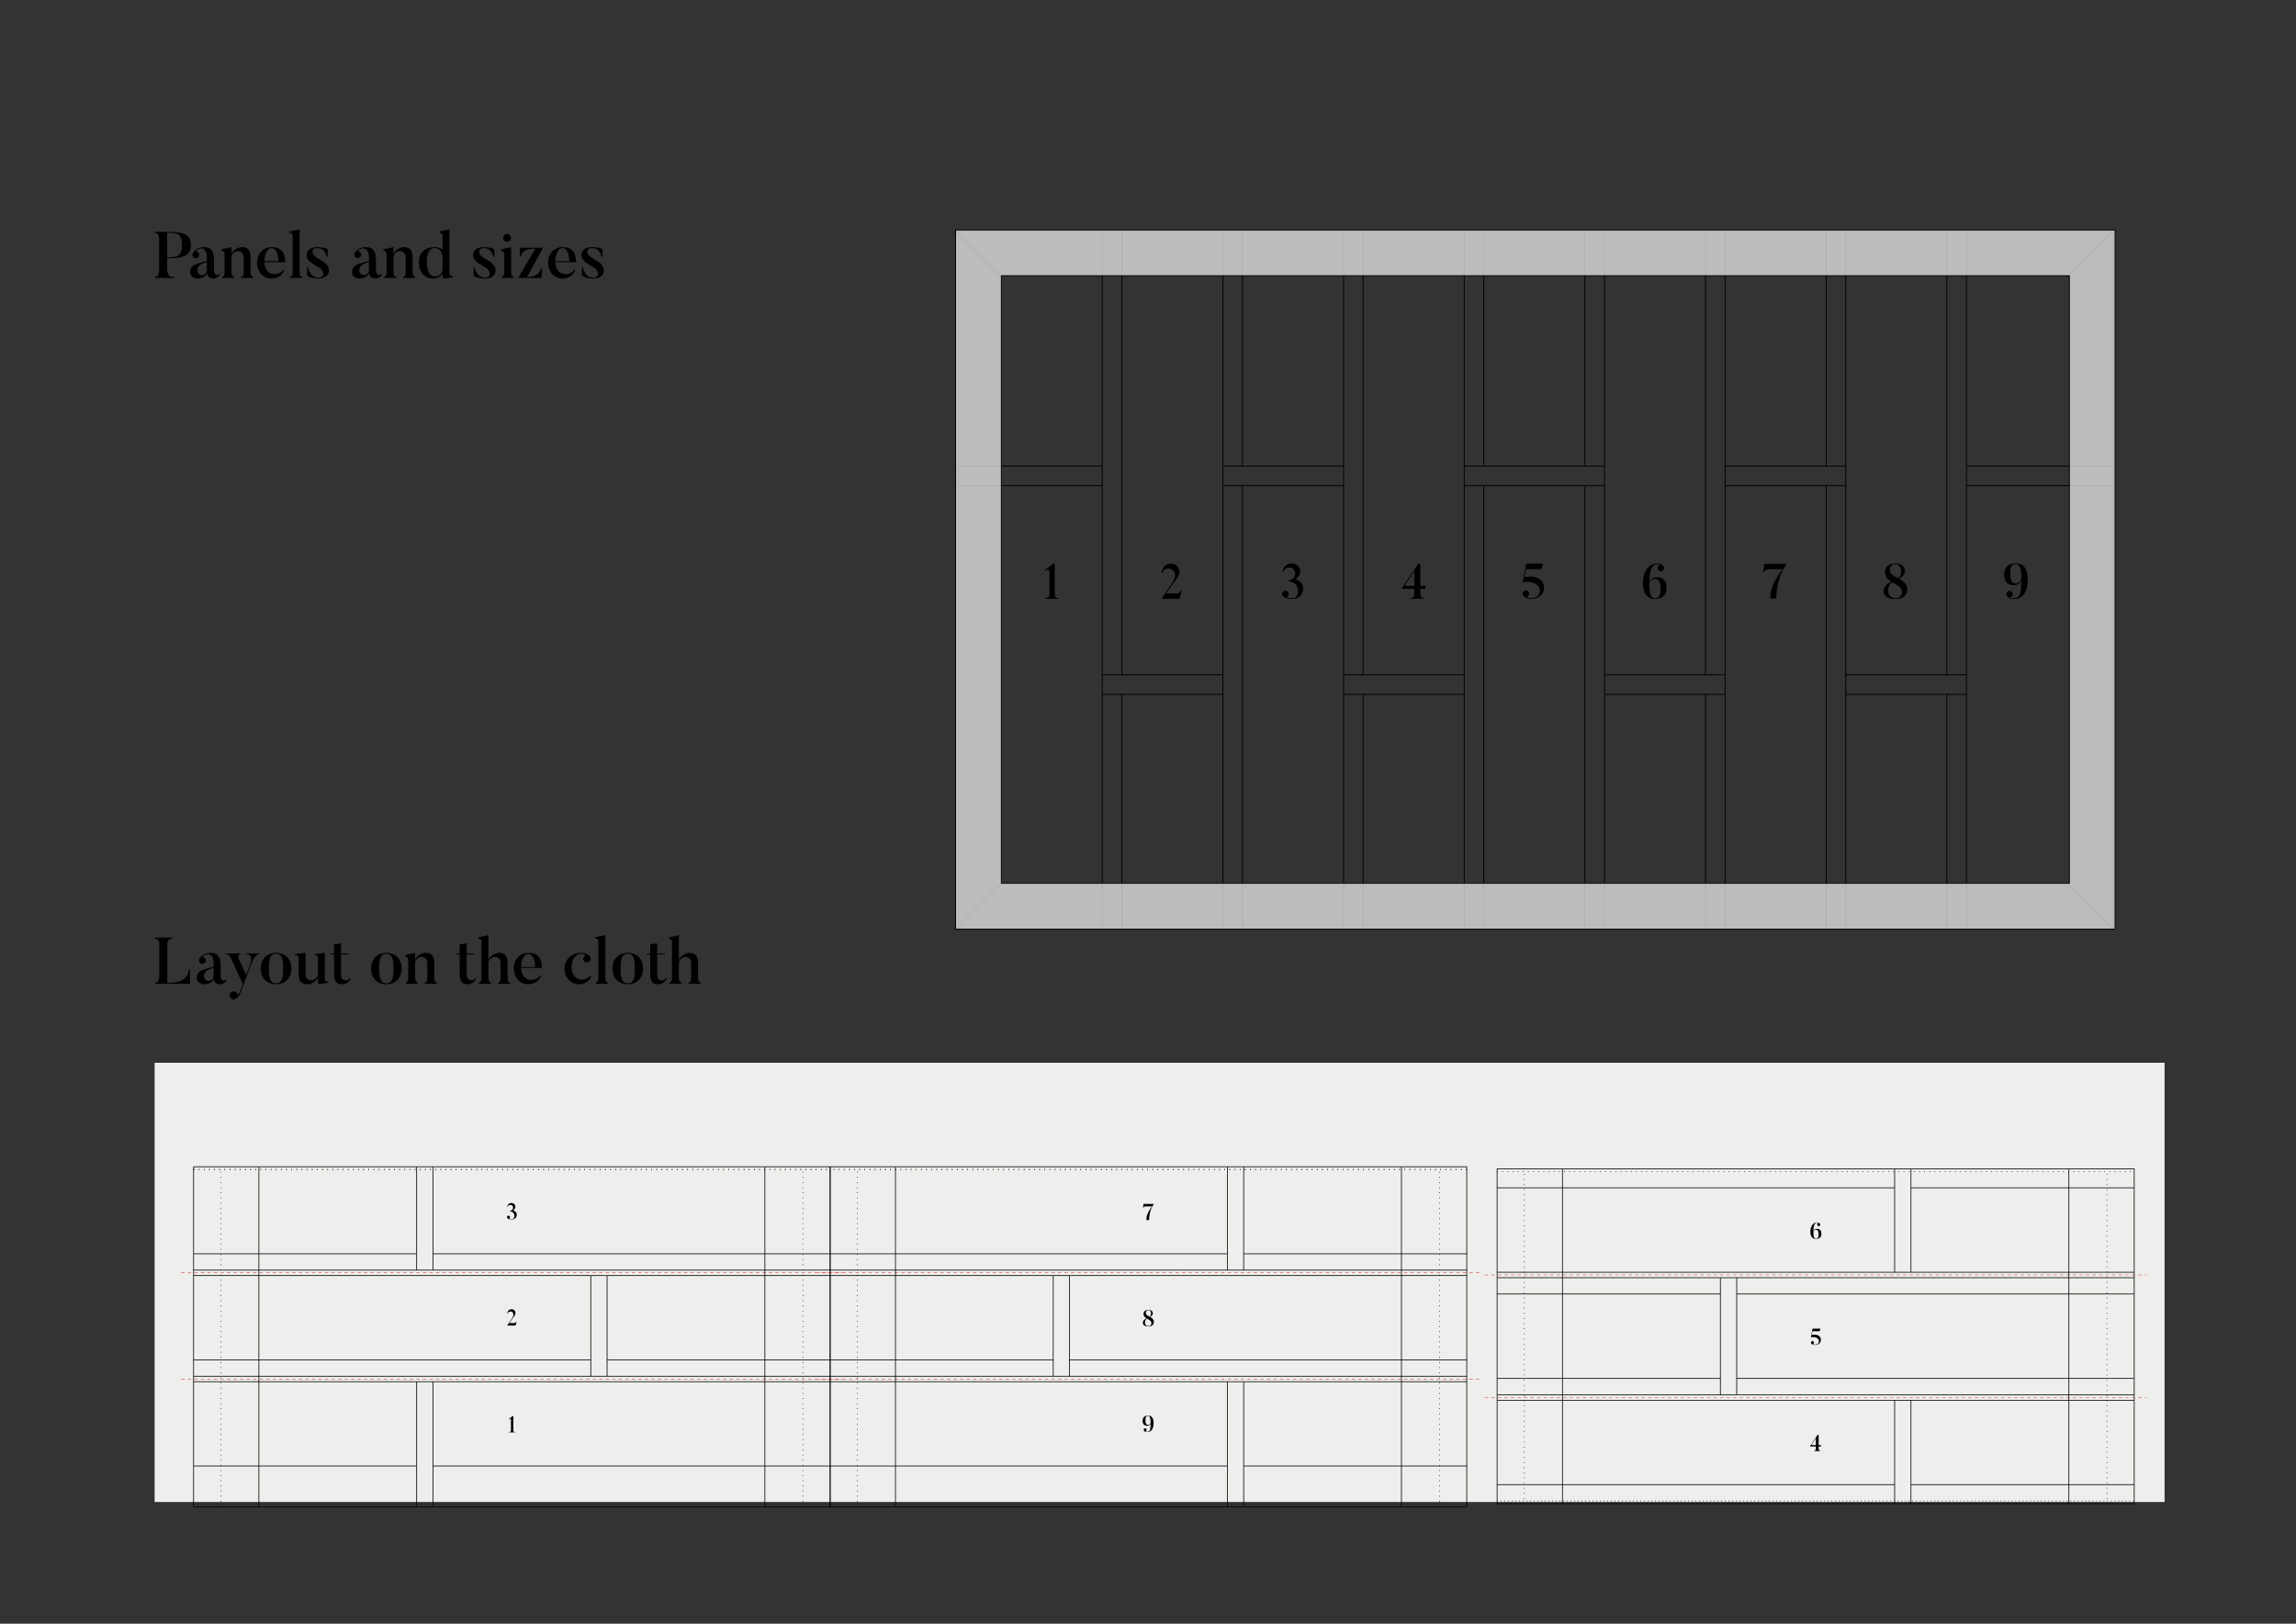 <?xml version="1.0" encoding="UTF-8" standalone="no"?>
<!-- Created with Inkscape (http://www.inkscape.org/) -->

<svg
   xmlns:dc="http://purl.org/dc/elements/1.1/"
   xmlns:cc="http://creativecommons.org/ns#"
   xmlns:rdf="http://www.w3.org/1999/02/22-rdf-syntax-ns#"
   xmlns:svg="http://www.w3.org/2000/svg"
   xmlns="http://www.w3.org/2000/svg"
   xmlns:sodipodi="http://sodipodi.sourceforge.net/DTD/sodipodi-0.dtd"
   xmlns:inkscape="http://www.inkscape.org/namespaces/inkscape"
   width="297mm"
   height="210mm"
   viewBox="0 0 297 210"
   version="1.1"
   id="svg4956"
   inkscape:version="0.92.1 r15371"
   sodipodi:docname="sanghati-guide.svg">
  <rect x="0" y="0" width="297" height="210" fill="#333333" stroke="none"/>
  <defs
     id="defs4950" />
  <sodipodi:namedview
     id="base"
     pagecolor="#ffffff"
     bordercolor="#666666"
     borderopacity="1.0"
     inkscape:pageopacity="0.0"
     inkscape:pageshadow="2"
     inkscape:zoom="0.98994949"
     inkscape:cx="691.13407"
     inkscape:cy="280.99495"
     inkscape:document-units="mm"
     inkscape:current-layer="layer2"
     showgrid="false"
     inkscape:window-width="1920"
     inkscape:window-height="1043"
     inkscape:window-x="0"
     inkscape:window-y="37"
     inkscape:window-maximized="0"
     inkscape:snap-bbox="true"
     inkscape:snap-bbox-edge-midpoints="true"
     inkscape:bbox-nodes="true"
     inkscape:snap-smooth-nodes="true"
     inkscape:snap-intersection-paths="true"
     showguides="false"
     inkscape:guide-bbox="true"
     inkscape:bbox-paths="true"
     inkscape:measure-start="75.5906,98.8055"
     inkscape:measure-end="95.5556,98.8055">
    <sodipodi:guide
       position="79.384,173.976"
       orientation="0,1"
       id="guide5969"
       inkscape:locked="false" />
    <sodipodi:guide
       position="20,141.741"
       orientation="1,0"
       id="guide5971"
       inkscape:locked="false"
       inkscape:label=""
       inkscape:color="rgb(0,0,255)" />
    <sodipodi:guide
       position="25,25.19"
       orientation="1,0"
       id="guide7204"
       inkscape:locked="false"
       inkscape:label=""
       inkscape:color="rgb(0,0,255)" />
    <sodipodi:guide
       position="275,23.252"
       orientation="1,0"
       id="guide7206"
       inkscape:locked="false"
       inkscape:label=""
       inkscape:color="rgb(0,0,255)" />
  </sodipodi:namedview>
  <g
     inkscape:label="guide"
     inkscape:groupmode="layer"
     id="layer1"
     transform="translate(0,-87)"
     sodipodi:insensitive="true">
    <g
       transform="matrix(0.129,0,0,0.129,109.014,97.67)"
       style="display:inline"
       id="g5675">
      <g
         transform="matrix(0.327,0,0,0.327,53.887,1533.614)"
         id="g4732"
         style="display:inline">
        <path
           inkscape:connector-curvature="0"
           style="opacity:1;fill:none;fill-opacity:1;stroke:#000000;stroke-width:2.7;stroke-linejoin:bevel;stroke-miterlimit:4;stroke-dasharray:none;stroke-dashoffset:0;stroke-opacity:1"
           d="M 181.04,-4233.893 H 3731.04 v 2140 H 181.04 Z"
           id="rect4491" />
        <path
           inkscape:connector-curvature="0"
           id="path4576"
           d="m 631.04,-4233.893 v 2140"
           style="fill:none;fill-rule:evenodd;stroke:#000000;stroke-width:2.7;stroke-linecap:butt;stroke-linejoin:miter;stroke-miterlimit:4;stroke-dasharray:none;stroke-opacity:1" />
        <path
           style="fill:none;fill-rule:evenodd;stroke:#000000;stroke-width:2.7;stroke-linecap:butt;stroke-linejoin:miter;stroke-miterlimit:4;stroke-dasharray:none;stroke-opacity:1"
           d="m 691.04,-2813.893 v 720"
           id="path4578"
           inkscape:connector-curvature="0"
           sodipodi:nodetypes="cc" />
        <path
           inkscape:connector-curvature="0"
           id="path4580"
           d="m 1001.04,-4233.893 v 2140"
           style="fill:none;fill-rule:evenodd;stroke:#000000;stroke-width:2.7;stroke-linecap:butt;stroke-linejoin:miter;stroke-miterlimit:4;stroke-dasharray:none;stroke-opacity:1" />
        <path
           style="fill:none;fill-rule:evenodd;stroke:#000000;stroke-width:2.7;stroke-linecap:butt;stroke-linejoin:miter;stroke-miterlimit:4;stroke-dasharray:none;stroke-opacity:1"
           d="m 1061.04,-3453.893 v 1360"
           id="path4582"
           inkscape:connector-curvature="0"
           sodipodi:nodetypes="cc" />
        <path
           inkscape:connector-curvature="0"
           id="path4584"
           d="m 1371.04,-4233.893 v 2140"
           style="fill:none;fill-rule:evenodd;stroke:#000000;stroke-width:2.7;stroke-linecap:butt;stroke-linejoin:miter;stroke-miterlimit:4;stroke-dasharray:none;stroke-opacity:1" />
        <path
           style="fill:none;fill-rule:evenodd;stroke:#000000;stroke-width:2.7;stroke-linecap:butt;stroke-linejoin:miter;stroke-miterlimit:4;stroke-dasharray:none;stroke-opacity:1"
           d="m 1431.04,-4233.893 v 1360"
           id="path4586"
           inkscape:connector-curvature="0"
           sodipodi:nodetypes="cc" />
        <path
           inkscape:connector-curvature="0"
           id="path4588"
           d="m 1741.04,-4233.893 v 2140"
           style="fill:none;fill-rule:evenodd;stroke:#000000;stroke-width:2.7;stroke-linecap:butt;stroke-linejoin:miter;stroke-miterlimit:4;stroke-dasharray:none;stroke-opacity:1" />
        <path
           style="fill:none;fill-rule:evenodd;stroke:#000000;stroke-width:2.7;stroke-linecap:butt;stroke-linejoin:miter;stroke-miterlimit:4;stroke-dasharray:none;stroke-opacity:1"
           d="m 1801.04,-3453.893 v 1360"
           id="path4590"
           inkscape:connector-curvature="0"
           sodipodi:nodetypes="cc" />
        <path
           inkscape:connector-curvature="0"
           id="path4592"
           d="m 2111.04,-3453.893 v 1360"
           style="fill:none;fill-rule:evenodd;stroke:#000000;stroke-width:2.7;stroke-linecap:butt;stroke-linejoin:miter;stroke-miterlimit:4;stroke-dasharray:none;stroke-opacity:1"
           sodipodi:nodetypes="cc" />
        <path
           style="fill:none;fill-rule:evenodd;stroke:#000000;stroke-width:2.7;stroke-linecap:butt;stroke-linejoin:miter;stroke-miterlimit:4;stroke-dasharray:none;stroke-opacity:1"
           d="m 2171.04,-4233.893 v 2140"
           id="path4594"
           inkscape:connector-curvature="0" />
        <path
           inkscape:connector-curvature="0"
           id="path4596"
           d="m 2481.04,-2813.893 v 720"
           style="fill:none;fill-rule:evenodd;stroke:#000000;stroke-width:2.7;stroke-linecap:butt;stroke-linejoin:miter;stroke-miterlimit:4;stroke-dasharray:none;stroke-opacity:1"
           sodipodi:nodetypes="cc" />
        <path
           style="fill:none;fill-rule:evenodd;stroke:#000000;stroke-width:2.7;stroke-linecap:butt;stroke-linejoin:miter;stroke-miterlimit:4;stroke-dasharray:none;stroke-opacity:1"
           d="m 2541.04,-4233.893 v 2140"
           id="path4598"
           inkscape:connector-curvature="0" />
        <path
           inkscape:connector-curvature="0"
           id="path4600"
           d="m 2851.04,-3453.893 v 1360"
           style="fill:none;fill-rule:evenodd;stroke:#000000;stroke-width:2.7;stroke-linecap:butt;stroke-linejoin:miter;stroke-miterlimit:4;stroke-dasharray:none;stroke-opacity:1"
           sodipodi:nodetypes="cc" />
        <path
           style="fill:none;fill-rule:evenodd;stroke:#000000;stroke-width:2.7;stroke-linecap:butt;stroke-linejoin:miter;stroke-miterlimit:4;stroke-dasharray:none;stroke-opacity:1"
           d="m 2911.04,-4233.893 v 2140"
           id="path4602"
           inkscape:connector-curvature="0" />
        <path
           inkscape:connector-curvature="0"
           id="path4604"
           d="m 3221.04,-4233.893 v 1360"
           style="fill:none;fill-rule:evenodd;stroke:#000000;stroke-width:2.7;stroke-linecap:butt;stroke-linejoin:miter;stroke-miterlimit:4;stroke-dasharray:none;stroke-opacity:1"
           sodipodi:nodetypes="cc" />
        <path
           style="fill:none;fill-rule:evenodd;stroke:#000000;stroke-width:2.7;stroke-linecap:butt;stroke-linejoin:miter;stroke-miterlimit:4;stroke-dasharray:none;stroke-opacity:1"
           d="m 3281.04,-4233.893 v 2140"
           id="path4606"
           inkscape:connector-curvature="0" />
        <path
           inkscape:connector-curvature="0"
           id="path4614"
           d="m 1741.04,-3513.893 h 430"
           style="fill:none;fill-rule:evenodd;stroke:#000000;stroke-width:2.7;stroke-linecap:butt;stroke-linejoin:miter;stroke-miterlimit:4;stroke-dasharray:none;stroke-opacity:1"
           sodipodi:nodetypes="cc" />
        <path
           style="fill:none;fill-rule:evenodd;stroke:#000000;stroke-width:2.7;stroke-linecap:butt;stroke-linejoin:miter;stroke-miterlimit:4;stroke-dasharray:none;stroke-opacity:1"
           d="m 1741.04,-3453.893 h 430"
           id="path4616"
           inkscape:connector-curvature="0"
           sodipodi:nodetypes="cc" />
        <path
           inkscape:connector-curvature="0"
           id="path4618"
           d="m 2171.04,-2873.893 h 370"
           style="fill:none;fill-rule:evenodd;stroke:#000000;stroke-width:2.7;stroke-linecap:butt;stroke-linejoin:miter;stroke-miterlimit:4;stroke-dasharray:none;stroke-opacity:1"
           sodipodi:nodetypes="cc" />
        <path
           style="fill:none;fill-rule:evenodd;stroke:#000000;stroke-width:2.7;stroke-linecap:butt;stroke-linejoin:miter;stroke-miterlimit:4;stroke-dasharray:none;stroke-opacity:1"
           d="m 2171.04,-2813.893 h 370"
           id="path4620"
           inkscape:connector-curvature="0"
           sodipodi:nodetypes="cc" />
        <path
           sodipodi:nodetypes="cc"
           inkscape:connector-curvature="0"
           id="path4624"
           d="m 2541.04,-3453.893 h 370"
           style="fill:none;fill-rule:evenodd;stroke:#000000;stroke-width:2.7;stroke-linecap:butt;stroke-linejoin:miter;stroke-miterlimit:4;stroke-dasharray:none;stroke-opacity:1" />
        <path
           sodipodi:nodetypes="cc"
           style="fill:none;fill-rule:evenodd;stroke:#000000;stroke-width:2.7;stroke-linecap:butt;stroke-linejoin:miter;stroke-miterlimit:4;stroke-dasharray:none;stroke-opacity:1"
           d="m 2541.04,-3513.893 h 370"
           id="path4626"
           inkscape:connector-curvature="0" />
        <path
           inkscape:connector-curvature="0"
           id="path4628"
           d="m 3281.04,-3513.893 h 450"
           style="fill:none;fill-rule:evenodd;stroke:#000000;stroke-width:2.7;stroke-linecap:butt;stroke-linejoin:miter;stroke-miterlimit:4;stroke-dasharray:none;stroke-opacity:1"
           sodipodi:nodetypes="cc" />
        <path
           style="fill:none;fill-rule:evenodd;stroke:#000000;stroke-width:2.7;stroke-linecap:butt;stroke-linejoin:miter;stroke-miterlimit:4;stroke-dasharray:none;stroke-opacity:1"
           d="m 3281.04,-3453.893 h 450"
           id="path4630"
           inkscape:connector-curvature="0"
           sodipodi:nodetypes="cc" />
        <path
           sodipodi:nodetypes="cc"
           style="fill:none;fill-rule:evenodd;stroke:#000000;stroke-width:2.7;stroke-linecap:butt;stroke-linejoin:miter;stroke-miterlimit:4;stroke-dasharray:none;stroke-opacity:1"
           d="m 1001.04,-3513.893 h 370"
           id="path4632"
           inkscape:connector-curvature="0" />
        <path
           sodipodi:nodetypes="cc"
           inkscape:connector-curvature="0"
           id="path4634"
           d="m 1001.04,-3453.893 h 370"
           style="fill:none;fill-rule:evenodd;stroke:#000000;stroke-width:2.7;stroke-linecap:butt;stroke-linejoin:miter;stroke-miterlimit:4;stroke-dasharray:none;stroke-opacity:1" />
        <path
           style="fill:none;fill-rule:evenodd;stroke:#000000;stroke-width:2.7;stroke-linecap:butt;stroke-linejoin:miter;stroke-miterlimit:4;stroke-dasharray:none;stroke-opacity:1"
           d="M 181.04,-3453.893 H 631.04"
           id="path4636"
           inkscape:connector-curvature="0"
           sodipodi:nodetypes="cc" />
        <path
           inkscape:connector-curvature="0"
           id="path4638"
           d="M 181.04,-3513.893 H 631.04"
           style="fill:none;fill-rule:evenodd;stroke:#000000;stroke-width:2.7;stroke-linecap:butt;stroke-linejoin:miter;stroke-miterlimit:4;stroke-dasharray:none;stroke-opacity:1"
           sodipodi:nodetypes="cc" />
        <path
           style="fill:none;fill-rule:evenodd;stroke:#000000;stroke-width:2.7;stroke-linecap:butt;stroke-linejoin:miter;stroke-miterlimit:4;stroke-dasharray:none;stroke-opacity:1"
           d="m 1371.04,-2873.893 h 370"
           id="path4640"
           inkscape:connector-curvature="0"
           sodipodi:nodetypes="cc" />
        <path
           sodipodi:nodetypes="cc"
           inkscape:connector-curvature="0"
           id="path4642"
           d="m 2911.04,-2813.893 h 370"
           style="fill:none;fill-rule:evenodd;stroke:#000000;stroke-width:2.7;stroke-linecap:butt;stroke-linejoin:miter;stroke-miterlimit:4;stroke-dasharray:none;stroke-opacity:1" />
        <path
           sodipodi:nodetypes="cc"
           style="fill:none;fill-rule:evenodd;stroke:#000000;stroke-width:2.7;stroke-linecap:butt;stroke-linejoin:miter;stroke-miterlimit:4;stroke-dasharray:none;stroke-opacity:1"
           d="m 2911.04,-2873.893 h 370"
           id="path4644"
           inkscape:connector-curvature="0" />
        <path
           sodipodi:nodetypes="cc"
           inkscape:connector-curvature="0"
           id="path4646"
           d="m 1371.04,-2813.893 h 370"
           style="fill:none;fill-rule:evenodd;stroke:#000000;stroke-width:2.7;stroke-linecap:butt;stroke-linejoin:miter;stroke-miterlimit:4;stroke-dasharray:none;stroke-opacity:1" />
        <path
           style="fill:none;fill-rule:evenodd;stroke:#000000;stroke-width:2.7;stroke-linecap:butt;stroke-linejoin:miter;stroke-miterlimit:4;stroke-dasharray:none;stroke-opacity:1"
           d="M 631.04,-2813.893 H 1001.04"
           id="path4648"
           inkscape:connector-curvature="0"
           sodipodi:nodetypes="cc" />
        <path
           sodipodi:nodetypes="cc"
           inkscape:connector-curvature="0"
           id="path4650"
           d="M 631.04,-2873.893 H 1001.04"
           style="fill:none;fill-rule:evenodd;stroke:#000000;stroke-width:2.7;stroke-linecap:butt;stroke-linejoin:miter;stroke-miterlimit:4;stroke-dasharray:none;stroke-opacity:1" />
        <path
           inkscape:connector-curvature="0"
           id="path4652"
           d="m 691.04,-4233.893 v 1360"
           style="fill:none;fill-rule:evenodd;stroke:#000000;stroke-width:2.7;stroke-linecap:butt;stroke-linejoin:miter;stroke-miterlimit:4;stroke-dasharray:none;stroke-opacity:1"
           sodipodi:nodetypes="cc" />
        <path
           sodipodi:nodetypes="cc"
           inkscape:connector-curvature="0"
           id="path4654"
           d="m 1061.04,-4233.893 v 720"
           style="fill:none;fill-rule:evenodd;stroke:#000000;stroke-width:2.7;stroke-linecap:butt;stroke-linejoin:miter;stroke-miterlimit:4;stroke-dasharray:none;stroke-opacity:1" />
        <path
           sodipodi:nodetypes="cc"
           inkscape:connector-curvature="0"
           id="path4656"
           d="m 1431.04,-2813.893 v 720"
           style="fill:none;fill-rule:evenodd;stroke:#000000;stroke-width:2.7;stroke-linecap:butt;stroke-linejoin:miter;stroke-miterlimit:4;stroke-dasharray:none;stroke-opacity:1" />
        <path
           sodipodi:nodetypes="cc"
           inkscape:connector-curvature="0"
           id="path4658"
           d="m 1801.04,-4233.893 v 720"
           style="fill:none;fill-rule:evenodd;stroke:#000000;stroke-width:2.7;stroke-linecap:butt;stroke-linejoin:miter;stroke-miterlimit:4;stroke-dasharray:none;stroke-opacity:1" />
        <path
           sodipodi:nodetypes="cc"
           style="fill:none;fill-rule:evenodd;stroke:#000000;stroke-width:2.7;stroke-linecap:butt;stroke-linejoin:miter;stroke-miterlimit:4;stroke-dasharray:none;stroke-opacity:1"
           d="m 2111.04,-4233.893 v 720"
           id="path4660"
           inkscape:connector-curvature="0" />
        <path
           sodipodi:nodetypes="cc"
           style="fill:none;fill-rule:evenodd;stroke:#000000;stroke-width:2.7;stroke-linecap:butt;stroke-linejoin:miter;stroke-miterlimit:4;stroke-dasharray:none;stroke-opacity:1"
           d="m 2481.04,-4233.893 v 1360"
           id="path4662"
           inkscape:connector-curvature="0" />
        <path
           sodipodi:nodetypes="cc"
           style="fill:none;fill-rule:evenodd;stroke:#000000;stroke-width:2.7;stroke-linecap:butt;stroke-linejoin:miter;stroke-miterlimit:4;stroke-dasharray:none;stroke-opacity:1"
           d="m 2851.04,-4233.893 v 720"
           id="path4664"
           inkscape:connector-curvature="0" />
        <path
           style="fill:none;fill-rule:evenodd;stroke:#000000;stroke-width:2.7;stroke-linecap:butt;stroke-linejoin:miter;stroke-miterlimit:4;stroke-dasharray:none;stroke-opacity:1"
           d="m 3221.04,-2813.893 v 720"
           id="path4666"
           inkscape:connector-curvature="0"
           sodipodi:nodetypes="cc" />
        <path
           style="fill:none;fill-rule:evenodd;stroke:#000000;stroke-width:2.7;stroke-linecap:butt;stroke-linejoin:miter;stroke-miterlimit:4;stroke-dasharray:none;stroke-opacity:1"
           d="m 181.04,-4233.893 140,140"
           id="path4676"
           inkscape:connector-curvature="0" />
        <path
           style="fill:none;fill-rule:evenodd;stroke:#000000;stroke-width:2.7;stroke-linecap:butt;stroke-linejoin:miter;stroke-miterlimit:4;stroke-dasharray:none;stroke-opacity:1"
           d="M 321.04,-2233.892 181.04,-2093.893"
           id="path4678"
           inkscape:connector-curvature="0" />
        <path
           style="fill:none;fill-rule:evenodd;stroke:#000000;stroke-width:2.7;stroke-linecap:butt;stroke-linejoin:miter;stroke-miterlimit:4;stroke-dasharray:none;stroke-opacity:1"
           d="m 3591.04,-2233.892 140,140"
           id="path4680"
           inkscape:connector-curvature="0" />
        <path
           style="fill:none;fill-rule:evenodd;stroke:#000000;stroke-width:2.7;stroke-linecap:butt;stroke-linejoin:miter;stroke-miterlimit:4;stroke-dasharray:none;stroke-opacity:1"
           d="m 3591.04,-4093.892 140,-140"
           id="path4682"
           inkscape:connector-curvature="0" />
        <path
           inkscape:connector-curvature="0"
           style="opacity:1;fill:#eeeeec;fill-opacity:0.735;stroke:#000000;stroke-width:10.205;stroke-linejoin:bevel;stroke-miterlimit:4;stroke-dasharray:none;stroke-dashoffset:0;stroke-opacity:1"
           d="m 684.246,-9187.627 v 8088.19 H 14101.568 V -9187.627 Z m 529.135,529.135 H 13572.436 v 7029.922 H 1213.381 Z"
           transform="matrix(0.265,0,0,0.265,0,-1803)"
           id="rect4668" />
      </g>
      <g
         id="text4865"
         style="font-style:normal;font-variant:normal;font-weight:500;font-stretch:normal;font-size:49.389px;line-height:5.292px;font-family:Butler;-inkscape-font-specification:'Butler, Medium';font-variant-ligatures:normal;font-variant-caps:normal;font-variant-numeric:normal;font-feature-settings:normal;text-align:start;letter-spacing:0px;word-spacing:0px;writing-mode:lr-tb;text-anchor:start;fill:#000000;fill-opacity:1;stroke:none;stroke-width:0.265px;stroke-linecap:butt;stroke-linejoin:miter;stroke-opacity:1"
         aria-label="1">
        <path
           inkscape:connector-curvature="0"
           id="path4937"
           style="font-style:normal;font-variant:normal;font-weight:500;font-stretch:normal;font-size:49.389px;font-family:Butler;-inkscape-font-specification:'Butler, Medium';font-variant-ligatures:normal;font-variant-caps:normal;font-variant-numeric:normal;font-feature-settings:normal;text-align:start;writing-mode:lr-tb;text-anchor:start;fill:#000000;fill-opacity:1;stroke:none;stroke-width:0.265px"
           d="m 216.468,516.866 c -1.729,0 -3.902,-0.049 -3.902,-3.852 v -30.621 h -1.63 l -8.594,6.668 0.445,0.691 c 0.889,-0.741 4.544,-3.21 4.544,0.84 v 22.423 c 0,3.655 -2.321,3.852 -4.346,3.852 v 0.741 h 13.483 z" />
      </g>
      <g
         id="text4869"
         style="font-style:normal;font-variant:normal;font-weight:500;font-stretch:normal;font-size:49.389px;line-height:5.292px;font-family:Butler;-inkscape-font-specification:'Butler, Medium';font-variant-ligatures:normal;font-variant-caps:normal;font-variant-numeric:normal;font-feature-settings:normal;text-align:start;letter-spacing:0px;word-spacing:0px;writing-mode:lr-tb;text-anchor:start;fill:#000000;fill-opacity:1;stroke:none;stroke-width:0.265px;stroke-linecap:butt;stroke-linejoin:miter;stroke-opacity:1"
         aria-label="2">
        <path
           inkscape:connector-curvature="0"
           id="path4940"
           d="m 339.322,509.458 c -1.087,1.976 -2.865,2.815 -4.544,2.815 h -10.47 c 0,0 4.889,-7.211 7.31,-10.372 3.902,-5.038 5.976,-8.001 5.976,-11.261 0,-4.494 -3.507,-8.248 -8.445,-8.248 0,0 -8.544,-0.099 -9.384,9.285 l 0.741,0.198 c 2.865,-8.939 18.718,-4.198 10.223,9.335 l -11.063,16.397 h 18.126 l 2.223,-8.149 z" />
      </g>
      <g
         id="text4873"
         style="font-style:normal;font-variant:normal;font-weight:500;font-stretch:normal;font-size:49.389px;line-height:5.292px;font-family:Butler;-inkscape-font-specification:'Butler, Medium';font-variant-ligatures:normal;font-variant-caps:normal;font-variant-numeric:normal;font-feature-settings:normal;text-align:start;letter-spacing:0px;word-spacing:0px;writing-mode:lr-tb;text-anchor:start;fill:#000000;fill-opacity:1;stroke:none;stroke-width:0.265px;stroke-linecap:butt;stroke-linejoin:miter;stroke-opacity:1"
         aria-label="3">
        <path
           inkscape:connector-curvature="0"
           id="path4943"
           d="m 441.584,515.212 c 1.926,1.58 4.692,2.618 8.594,2.618 4.889,0 11.903,-2.618 11.508,-11.359 -0.148,-3.309 -2.815,-6.717 -7.556,-8.495 8.89,-6.668 3.556,-15.804 -3.902,-15.804 -0.445,0 -8.149,0 -8.939,8.001 l 0.741,0.148 c 1.333,-4.198 6.865,-5.136 9.581,-2.865 3.507,2.963 3.309,9.977 -4.593,11.903 v 0.79 c 7.507,0.79 9.236,5.877 9.433,8.248 0.445,4.84 -1.235,8.692 -6.272,8.692 -3.951,0 -5.087,-1.383 -4.643,-1.58 0.691,-0.296 1.185,-0.889 1.432,-1.778 0.543,-1.729 -0.445,-3.556 -2.173,-4.05 -1.729,-0.543 -3.556,0.445 -4.05,2.173 -0.346,1.235 0,2.618 0.84,3.358 z" />
      </g>
      <g
         id="text4877"
         style="font-style:normal;font-variant:normal;font-weight:500;font-stretch:normal;font-size:49.389px;line-height:5.292px;font-family:Butler;-inkscape-font-specification:'Butler, Medium';font-variant-ligatures:normal;font-variant-caps:normal;font-variant-numeric:normal;font-feature-settings:normal;text-align:start;letter-spacing:0px;word-spacing:0px;writing-mode:lr-tb;text-anchor:start;fill:#000000;fill-opacity:1;stroke:none;stroke-width:0.265px;stroke-linecap:butt;stroke-linejoin:miter;stroke-opacity:1"
         aria-label="4">
        <path
           inkscape:connector-curvature="0"
           id="path4946"
           d="m 573.164,504.667 h -7.705 c -1.136,0 -2.272,-0.049 -0.642,-2.321 l 8.347,-12.347 z m 10.964,3.013 v -3.013 h -4.939 v -21.879 l -2.124,-0.346 -16.249,24.497 v 0.741 h 12.347 v 3.556 c 0,5.383 -1.877,5.581 -3.951,5.581 v 0.741 h 13.928 v -0.741 c -2.074,0 -3.951,-0.099 -3.951,-5.828 v -3.309 z" />
      </g>
      <g
         id="text4881"
         style="font-style:normal;font-variant:normal;font-weight:500;font-stretch:normal;font-size:49.389px;line-height:5.292px;font-family:Butler;-inkscape-font-specification:'Butler, Medium';font-variant-ligatures:normal;font-variant-caps:normal;font-variant-numeric:normal;font-feature-settings:normal;text-align:start;letter-spacing:0px;word-spacing:0px;writing-mode:lr-tb;text-anchor:start;fill:#000000;fill-opacity:1;stroke:none;stroke-width:0.265px;stroke-linecap:butt;stroke-linejoin:miter;stroke-opacity:1"
         aria-label="5">
        <path
           inkscape:connector-curvature="0"
           id="path4949"
           d="m 703.196,505.704 c -0.296,-5.729 -5.63,-12.397 -19.509,-9.828 l 1.432,-7.952 h 15.459 l 1.729,-5.532 h -17.089 l -3.309,18.718 c 11.656,-2.025 15.854,3.26 16.792,6.272 1.383,4.741 -1.58,9.483 -8.05,9.483 -3.655,0 -4.593,-1.284 -3.951,-1.58 0.642,-0.296 1.284,-0.938 1.482,-1.827 0.494,-1.778 -0.494,-3.605 -2.223,-4.099 -1.778,-0.494 -3.655,0.543 -4.149,2.272 -0.296,1.185 0.148,2.618 0.938,3.408 0.889,0.741 3.161,2.568 7.902,2.568 6.569,0 12.94,-3.704 12.545,-11.903 z" />
      </g>
      <g
         id="text4885"
         style="font-style:normal;font-variant:normal;font-weight:500;font-stretch:normal;font-size:49.389px;line-height:5.292px;font-family:Butler;-inkscape-font-specification:'Butler, Medium';font-variant-ligatures:normal;font-variant-caps:normal;font-variant-numeric:normal;font-feature-settings:normal;text-align:start;letter-spacing:0px;word-spacing:0px;writing-mode:lr-tb;text-anchor:start;fill:#000000;fill-opacity:1;stroke:none;stroke-width:0.265px;stroke-linecap:butt;stroke-linejoin:miter;stroke-opacity:1"
         aria-label="6">
        <path
           inkscape:connector-curvature="0"
           id="path4952"
           d="m 820.051,507.557 c 0,7.655 -1.926,9.532 -5.63,9.532 -4.05,0 -5.581,-4.297 -5.581,-14.422 0,-3.21 3.309,-4.889 6.025,-4.889 2.815,0 5.186,2.815 5.186,9.779 z m 6.075,-0.938 c 0,-5.235 -2.222,-10.717 -9.236,-10.717 -3.062,0 -6.618,1.087 -8.05,4.791 0.049,-13.681 3.704,-17.879 8.001,-17.78 2.469,0.099 3.161,0.889 2.766,0.938 -0.79,0.049 -1.432,0.543 -1.926,1.235 -1.037,1.432 -0.691,3.507 0.741,4.494 1.482,1.037 3.507,0.642 4.544,-0.79 0.691,-1.037 0.741,-2.469 0.198,-3.408 -0.494,-0.84 -2.173,-3.21 -6.668,-3.21 -7.803,0 -14.175,8.001 -14.175,19.509 0,9.828 3.754,16.15 12.1,16.15 6.865,0 11.705,-3.556 11.705,-11.211 z" />
      </g>
      <g
         id="text4889"
         style="font-style:normal;font-variant:normal;font-weight:500;font-stretch:normal;font-size:49.389px;line-height:5.292px;font-family:Butler;-inkscape-font-specification:'Butler, Medium';font-variant-ligatures:normal;font-variant-caps:normal;font-variant-numeric:normal;font-feature-settings:normal;text-align:start;letter-spacing:0px;word-spacing:0px;writing-mode:lr-tb;text-anchor:start;fill:#000000;fill-opacity:1;stroke:none;stroke-width:0.265px;stroke-linecap:butt;stroke-linejoin:miter;stroke-opacity:1"
         aria-label="7">
        <path
           inkscape:connector-curvature="0"
           id="path4955"
           d="m 924.064,482.615 -1.087,8.199 h 0.741 c 0.988,-1.976 2.667,-2.865 4.692,-2.865 h 14.026 c -9.828,12.742 -12.1,20.743 -12.397,29.436 h 6.075 c 0,-6.075 0.889,-18.373 7.063,-29.436 l 3.161,-5.334 z" />
      </g>
      <g
         id="text4893"
         style="font-style:normal;font-variant:normal;font-weight:500;font-stretch:normal;font-size:49.389px;line-height:5.292px;font-family:Butler;-inkscape-font-specification:'Butler, Medium';font-variant-ligatures:normal;font-variant-caps:normal;font-variant-numeric:normal;font-feature-settings:normal;text-align:start;letter-spacing:0px;word-spacing:0px;writing-mode:lr-tb;text-anchor:start;fill:#000000;fill-opacity:1;stroke:none;stroke-width:0.265px;stroke-linecap:butt;stroke-linejoin:miter;stroke-opacity:1"
         aria-label="8">
        <path
           inkscape:connector-curvature="0"
           id="path4958"
           d="m 1061.287,490.073 c 0.049,3.507 -1.482,5.877 -3.358,6.668 -5.482,-2.173 -7.902,-4.593 -7.902,-8.297 0,-3.605 2.42,-5.532 5.186,-5.532 2.865,0 6.026,1.432 6.075,7.161 z m -5.433,27.757 c 6.569,0 11.606,-2.766 11.606,-10.125 0,-4.396 -3.902,-8.199 -8.643,-10.47 3.951,-0.938 6.272,-4.692 6.272,-7.606 0,-4.692 -3.951,-7.458 -9.878,-7.458 -5.482,0 -10.125,2.963 -10.125,9.038 0,3.457 1.877,6.569 6.519,9.433 -3.753,1.037 -8.001,4.791 -8.001,9.038 0,5.976 4.939,8.149 12.248,8.149 z m -1.482,-15.656 c 4.099,2.124 7.655,4.494 7.705,8.396 0.049,4.741 -3.26,6.519 -6.223,6.519 -4.544,0 -7.606,-2.766 -7.606,-7.606 0,-5.285 2.865,-7.606 4.346,-8.297 0.741,0.445 0.938,0.543 1.778,0.988 z" />
      </g>
      <g
         id="text4897"
         style="font-style:normal;font-variant:normal;font-weight:500;font-stretch:normal;font-size:49.389px;line-height:5.292px;font-family:Butler;-inkscape-font-specification:'Butler, Medium';font-variant-ligatures:normal;font-variant-caps:normal;font-variant-numeric:normal;font-feature-settings:normal;text-align:start;letter-spacing:0px;word-spacing:0px;writing-mode:lr-tb;text-anchor:start;fill:#000000;fill-opacity:1;stroke:none;stroke-width:0.265px;stroke-linecap:butt;stroke-linejoin:miter;stroke-opacity:1"
         aria-label="9">
        <path
           inkscape:connector-curvature="0"
           id="path4961"
           d="m 1170.63,492.345 c 0,-7.408 1.926,-9.433 5.63,-9.433 4.05,0 5.532,4.396 5.532,14.224 0,3.21 -3.26,5.038 -5.976,5.038 -2.815,0 -5.186,-2.865 -5.186,-9.828 z m -6.075,0.938 c 0,5.235 2.223,10.767 9.236,10.767 3.062,0 6.371,-0.988 8.001,-4.84 -0.049,14.175 -1.581,18.027 -7.853,17.879 -2.469,-0.049 -3.556,-1.037 -3.21,-1.087 0.79,-0.049 1.482,-0.543 1.976,-1.235 1.037,-1.432 0.692,-3.507 -0.741,-4.494 -1.482,-1.037 -3.507,-0.691 -4.544,0.79 -0.691,1.037 -0.741,2.469 -0.198,3.408 0.494,0.84 1.926,3.358 7.112,3.358 9.384,0 13.928,-7.458 13.928,-19.805 0,-9.828 -3.655,-15.854 -12.002,-15.854 -6.865,0 -11.705,3.605 -11.705,11.113 z" />
      </g>
    </g>
  </g>
  <g
     inkscape:groupmode="layer"
     id="layer3"
     inkscape:label="layout"
     sodipodi:insensitive="true">
    <rect
       style="opacity:1;fill:#eeeeec;fill-opacity:1;stroke:none;stroke-width:2.896;stroke-linejoin:bevel;stroke-miterlimit:4;stroke-dasharray:none;stroke-dashoffset:0;stroke-opacity:1"
       id="rect5975"
       width="260"
       height="56.809"
       x="20"
       y="137.45" />
    <g
       transform="matrix(0.06,0,0,0.06,18.287,86.662)"
       style="display:inline"
       id="g5326">
      <g
         transform="translate(-21.601,-224.382)"
         id="g5864">
        <path
           style="opacity:1;fill:none;fill-opacity:1;stroke:#000000;stroke-width:1.584;stroke-linejoin:bevel;stroke-miterlimit:4;stroke-dasharray:none;stroke-dashoffset:0;stroke-opacity:1"
           d="m 134.191,2028.11 2.9e-4,-733.125 H 1506.601 l -3e-4,733.125 z"
           id="rect5257"
           inkscape:connector-curvature="0"
           sodipodi:nodetypes="ccccc" />
        <path
           sodipodi:nodetypes="cc"
           inkscape:connector-curvature="0"
           id="path5259"
           d="M 134.191,2022.245 H 1506.601"
           style="fill:none;fill-rule:evenodd;stroke:#000000;stroke-width:1.584;stroke-linecap:butt;stroke-linejoin:miter;stroke-miterlimit:4;stroke-dasharray:1.584, 6.334;stroke-dashoffset:0;stroke-opacity:1" />
        <path
           style="fill:none;fill-rule:evenodd;stroke:#000000;stroke-width:1.584;stroke-linecap:butt;stroke-linejoin:miter;stroke-miterlimit:4;stroke-dasharray:none;stroke-dashoffset:0;stroke-opacity:1"
           d="M 650.311,1940.135 H 1506.601"
           id="path5261"
           inkscape:connector-curvature="0"
           sodipodi:nodetypes="cc" />
        <path
           sodipodi:nodetypes="cc"
           inkscape:connector-curvature="0"
           id="path5263"
           d="M 134.191,1758.32 H 1506.601"
           style="fill:none;fill-rule:evenodd;stroke:#000000;stroke-width:1.584;stroke-linecap:butt;stroke-linejoin:miter;stroke-miterlimit:4;stroke-dasharray:none;stroke-dashoffset:0;stroke-opacity:1" />
        <path
           style="fill:none;fill-rule:evenodd;stroke:#cc0000;stroke-width:0.88;stroke-linecap:butt;stroke-linejoin:miter;stroke-miterlimit:4;stroke-dasharray:7.038, 7.038;stroke-dashoffset:0;stroke-opacity:1"
           d="M 107.722,1752.455 H 1533.268"
           id="path5265"
           inkscape:connector-curvature="0"
           sodipodi:nodetypes="cc" />
        <path
           sodipodi:nodetypes="cc"
           inkscape:connector-curvature="0"
           id="path5267"
           d="M 134.191,1746.59 H 1506.601"
           style="fill:none;fill-rule:evenodd;stroke:#000000;stroke-width:1.584;stroke-linecap:butt;stroke-linejoin:miter;stroke-miterlimit:4;stroke-dasharray:none;stroke-dashoffset:0;stroke-opacity:1" />
        <path
           sodipodi:nodetypes="cc"
           inkscape:connector-curvature="0"
           id="path5271"
           d="M 134.191,1711.4 H 990.481"
           style="fill:none;fill-rule:evenodd;stroke:#000000;stroke-width:1.584;stroke-linecap:butt;stroke-linejoin:miter;stroke-miterlimit:4;stroke-dasharray:none;stroke-dashoffset:0;stroke-opacity:1" />
        <path
           style="fill:none;fill-rule:evenodd;stroke:#000000;stroke-width:1.584;stroke-linecap:butt;stroke-linejoin:miter;stroke-miterlimit:4;stroke-dasharray:none;stroke-dashoffset:0;stroke-opacity:1"
           d="M 134.191,1529.585 H 1506.601"
           id="path5273"
           inkscape:connector-curvature="0"
           sodipodi:nodetypes="cc" />
        <path
           sodipodi:nodetypes="cc"
           inkscape:connector-curvature="0"
           id="path5275"
           d="M 107.722,1523.72 H 1533.268"
           style="fill:none;fill-rule:evenodd;stroke:#cc0000;stroke-width:0.88;stroke-linecap:butt;stroke-linejoin:miter;stroke-miterlimit:4;stroke-dasharray:7.038, 7.038;stroke-dashoffset:0;stroke-opacity:1" />
        <path
           style="fill:none;fill-rule:evenodd;stroke:#000000;stroke-width:1.584;stroke-linecap:butt;stroke-linejoin:miter;stroke-miterlimit:4;stroke-dasharray:none;stroke-dashoffset:0;stroke-opacity:1"
           d="M 134.191,1517.855 H 1506.601"
           id="path5277"
           inkscape:connector-curvature="0"
           sodipodi:nodetypes="cc" />
        <path
           sodipodi:nodetypes="cc"
           inkscape:connector-curvature="0"
           id="path5279"
           d="M 134.191,1482.665 H 615.121"
           style="fill:none;fill-rule:evenodd;stroke:#000000;stroke-width:1.584;stroke-linecap:butt;stroke-linejoin:miter;stroke-miterlimit:4;stroke-dasharray:none;stroke-dashoffset:0;stroke-opacity:1" />
        <path
           style="fill:none;fill-rule:evenodd;stroke:#000000;stroke-width:1.584;stroke-linecap:butt;stroke-linejoin:miter;stroke-miterlimit:4;stroke-dasharray:1.584, 9.501;stroke-dashoffset:0;stroke-opacity:1"
           d="M 134.191,1300.85 H 1506.601"
           id="path5281"
           inkscape:connector-curvature="0"
           sodipodi:nodetypes="cc" />
        <path
           sodipodi:nodetypes="cc"
           inkscape:connector-curvature="0"
           id="path5283"
           d="M 192.841,2028.11 V 1295.777"
           style="fill:none;fill-rule:evenodd;stroke:#000000;stroke-width:1.584;stroke-linecap:butt;stroke-linejoin:miter;stroke-miterlimit:4;stroke-dasharray:1.584, 9.501;stroke-dashoffset:0;stroke-opacity:1" />
        <path
           style="fill:none;fill-rule:evenodd;stroke:#000000;stroke-width:1.584;stroke-linecap:butt;stroke-linejoin:miter;stroke-miterlimit:4;stroke-dasharray:none;stroke-dashoffset:0;stroke-opacity:1"
           d="M 274.951,2028.11 V 1295.777"
           id="path5285"
           inkscape:connector-curvature="0"
           sodipodi:nodetypes="cc" />
        <path
           sodipodi:nodetypes="cc"
           inkscape:connector-curvature="0"
           id="path5287"
           d="m 615.121,1517.855 3e-4,-222.87"
           style="fill:none;fill-rule:evenodd;stroke:#000000;stroke-width:1.584;stroke-linecap:butt;stroke-linejoin:miter;stroke-miterlimit:4;stroke-dasharray:none;stroke-dashoffset:0;stroke-opacity:1" />
        <path
           style="fill:none;fill-rule:evenodd;stroke:#000000;stroke-width:1.584;stroke-linecap:butt;stroke-linejoin:miter;stroke-miterlimit:4;stroke-dasharray:none;stroke-dashoffset:0;stroke-opacity:1"
           d="m 650.311,1517.855 v -222.87"
           id="path5289"
           inkscape:connector-curvature="0"
           sodipodi:nodetypes="cc" />
        <path
           sodipodi:nodetypes="cc"
           inkscape:connector-curvature="0"
           id="path5291"
           d="m 615.121,2028.11 v -269.79"
           style="fill:none;fill-rule:evenodd;stroke:#000000;stroke-width:1.584;stroke-linecap:butt;stroke-linejoin:miter;stroke-miterlimit:4;stroke-dasharray:none;stroke-dashoffset:0;stroke-opacity:1" />
        <path
           style="fill:none;fill-rule:evenodd;stroke:#000000;stroke-width:1.584;stroke-linecap:butt;stroke-linejoin:miter;stroke-miterlimit:4;stroke-dasharray:none;stroke-dashoffset:0;stroke-opacity:1"
           d="m 650.311,2028.11 v -269.79"
           id="path5293"
           inkscape:connector-curvature="0"
           sodipodi:nodetypes="cc" />
        <path
           sodipodi:nodetypes="cc"
           inkscape:connector-curvature="0"
           id="path5295"
           d="M 1365.841,2028.11 V 1295.777"
           style="fill:none;fill-rule:evenodd;stroke:#000000;stroke-width:1.584;stroke-linecap:butt;stroke-linejoin:miter;stroke-miterlimit:4;stroke-dasharray:none;stroke-dashoffset:0;stroke-opacity:1" />
        <path
           style="fill:none;fill-rule:evenodd;stroke:#000000;stroke-width:1.584;stroke-linecap:butt;stroke-linejoin:miter;stroke-miterlimit:4;stroke-dasharray:1.584, 9.501;stroke-dashoffset:0;stroke-opacity:1"
           d="M 1447.951,2028.11 V 1295.777"
           id="path5297"
           inkscape:connector-curvature="0"
           sodipodi:nodetypes="cc" />
        <path
           style="fill:none;fill-rule:evenodd;stroke:#000000;stroke-width:1.584;stroke-linecap:butt;stroke-linejoin:miter;stroke-miterlimit:4;stroke-dasharray:none;stroke-dashoffset:0;stroke-opacity:1"
           d="m 1025.671,1711.4 h 480.93"
           id="path5299"
           inkscape:connector-curvature="0"
           sodipodi:nodetypes="cc" />
        <path
           style="fill:none;fill-rule:evenodd;stroke:#000000;stroke-width:1.584;stroke-linecap:butt;stroke-linejoin:miter;stroke-miterlimit:4;stroke-dasharray:none;stroke-dashoffset:0;stroke-opacity:1"
           d="M 990.481,1746.59 V 1530.377"
           id="path5303"
           inkscape:connector-curvature="0"
           sodipodi:nodetypes="cc" />
        <path
           sodipodi:nodetypes="cc"
           inkscape:connector-curvature="0"
           id="path5305"
           d="M 1025.671,1746.59 V 1530.377"
           style="fill:none;fill-rule:evenodd;stroke:#000000;stroke-width:1.584;stroke-linecap:butt;stroke-linejoin:miter;stroke-miterlimit:4;stroke-dasharray:none;stroke-dashoffset:0;stroke-opacity:1" />
        <path
           sodipodi:nodetypes="cc"
           inkscape:connector-curvature="0"
           id="path5307"
           d="M 134.191,1940.135 H 615.121"
           style="fill:none;fill-rule:evenodd;stroke:#000000;stroke-width:1.584;stroke-linecap:butt;stroke-linejoin:miter;stroke-miterlimit:4;stroke-dasharray:none;stroke-dashoffset:0;stroke-opacity:1" />
        <path
           style="fill:none;fill-rule:evenodd;stroke:#000000;stroke-width:1.584;stroke-linecap:butt;stroke-linejoin:miter;stroke-miterlimit:4;stroke-dasharray:none;stroke-dashoffset:0;stroke-opacity:1"
           d="M 650.311,1482.665 H 1506.601"
           id="path5309"
           inkscape:connector-curvature="0"
           sodipodi:nodetypes="cc" />
        <path
           sodipodi:nodetypes="cc"
           inkscape:connector-curvature="0"
           id="path5343"
           d="M 134.191,1300.85 H 1506.601"
           style="fill:none;fill-rule:evenodd;stroke:#000000;stroke-width:1.584;stroke-linecap:butt;stroke-linejoin:miter;stroke-miterlimit:4;stroke-dasharray:1.584, 9.501;stroke-dashoffset:0;stroke-opacity:1" />
      </g>
      <g
         id="text4913"
         style="font-style:normal;font-variant:normal;font-weight:500;font-stretch:normal;font-size:49.389px;line-height:5.292px;font-family:Butler;-inkscape-font-specification:'Butler, Medium';font-variant-ligatures:normal;font-variant-caps:normal;font-variant-numeric:normal;font-feature-settings:normal;text-align:start;letter-spacing:0px;word-spacing:0px;writing-mode:lr-tb;text-anchor:start;display:inline;fill:#000000;fill-opacity:1;stroke:none;stroke-width:0.265px;stroke-linecap:butt;stroke-linejoin:miter;stroke-opacity:1"
         aria-label="2">
        <path
           inkscape:connector-curvature="0"
           id="path4973"
           d="m 808.278,1404.777 c -1.087,1.976 -2.865,2.815 -4.544,2.815 h -10.47 c 0,0 4.889,-7.211 7.31,-10.372 3.902,-5.038 5.976,-8.001 5.976,-11.261 0,-4.494 -3.507,-8.248 -8.445,-8.248 0,0 -8.544,-0.099 -9.384,9.285 l 0.741,0.198 c 2.865,-8.939 18.718,-4.198 10.223,9.335 l -11.063,16.397 h 18.126 l 2.223,-8.149 z" />
      </g>
      <g
         id="text4917"
         style="font-style:normal;font-variant:normal;font-weight:500;font-stretch:normal;font-size:49.389px;line-height:5.292px;font-family:Butler;-inkscape-font-specification:'Butler, Medium';font-variant-ligatures:normal;font-variant-caps:normal;font-variant-numeric:normal;font-feature-settings:normal;text-align:start;letter-spacing:0px;word-spacing:0px;writing-mode:lr-tb;text-anchor:start;display:inline;fill:#000000;fill-opacity:1;stroke:none;stroke-width:0.265px;stroke-linecap:butt;stroke-linejoin:miter;stroke-opacity:1"
         aria-label="1">
        <path
           inkscape:connector-curvature="0"
           id="path4976"
           d="m 805.858,1642.504 c -1.729,0 -3.902,-0.049 -3.902,-3.852 v -30.621 h -1.63 l -8.594,6.668 0.445,0.691 c 0.889,-0.741 4.544,-3.21 4.544,0.84 v 22.423 c 0,3.655 -2.321,3.852 -4.346,3.852 v 0.741 h 13.483 z" />
      </g>
      <g
         id="text4921"
         style="font-style:normal;font-variant:normal;font-weight:500;font-stretch:normal;font-size:49.389px;line-height:5.292px;font-family:Butler;-inkscape-font-specification:'Butler, Medium';font-variant-ligatures:normal;font-variant-caps:normal;font-variant-numeric:normal;font-feature-settings:normal;text-align:start;letter-spacing:0px;word-spacing:0px;writing-mode:lr-tb;text-anchor:start;display:inline;fill:#000000;fill-opacity:1;stroke:none;stroke-width:0.265px;stroke-linecap:butt;stroke-linejoin:miter;stroke-opacity:1"
         aria-label="3">
        <path
           inkscape:connector-curvature="0"
           id="path4979"
           d="m 789.223,1181.796 c 1.926,1.581 4.692,2.618 8.594,2.618 4.889,0 11.903,-2.618 11.508,-11.359 -0.148,-3.309 -2.815,-6.717 -7.556,-8.495 8.89,-6.668 3.556,-15.804 -3.902,-15.804 -0.445,0 -8.149,0 -8.939,8.001 l 0.741,0.148 c 1.333,-4.198 6.865,-5.136 9.581,-2.865 3.507,2.963 3.309,9.976 -4.593,11.903 v 0.79 c 7.507,0.79 9.236,5.877 9.433,8.248 0.445,4.84 -1.235,8.692 -6.272,8.692 -3.951,0 -5.087,-1.383 -4.643,-1.58 0.691,-0.296 1.185,-0.889 1.432,-1.778 0.543,-1.729 -0.445,-3.556 -2.173,-4.05 -1.729,-0.543 -3.556,0.445 -4.05,2.173 -0.346,1.235 0,2.618 0.84,3.358 z" />
      </g>
    </g>
    <g
       transform="matrix(0.06,0,0,0.06,104.623,142.253)"
       style="display:inline;opacity:1"
       id="g5424">
      <g
         id="g5399"
         style="display:inline"
         transform="matrix(0,-0.587,0.587,0,2732.573,1989.05)">
        <rect
           style="opacity:1;fill:none;fill-opacity:1;stroke:#000000;stroke-width:2.7;stroke-linejoin:bevel;stroke-miterlimit:4;stroke-dasharray:none;stroke-dashoffset:0;stroke-opacity:1"
           id="rect5073"
           width="1230"
           height="2340"
           x="1905.636"
           y="-2127.15" />
        <path
           style="fill:none;fill-rule:evenodd;stroke:#000000;stroke-width:2.7;stroke-linecap:butt;stroke-linejoin:miter;stroke-miterlimit:4;stroke-dasharray:2.7, 10.8;stroke-dashoffset:0;stroke-opacity:1"
           d="M 1915.636,-2127.15 V 212.85"
           id="path5077"
           inkscape:connector-curvature="0"
           sodipodi:nodetypes="cc" />
        <path
           sodipodi:nodetypes="cc"
           inkscape:connector-curvature="0"
           id="path5079"
           d="M 1975.636,-607.15 V 212.85"
           style="fill:none;fill-rule:evenodd;stroke:#000000;stroke-width:2.7;stroke-linecap:butt;stroke-linejoin:miter;stroke-miterlimit:4;stroke-dasharray:none;stroke-dashoffset:0;stroke-opacity:1" />
        <path
           style="fill:none;fill-rule:evenodd;stroke:#000000;stroke-width:2.7;stroke-linecap:butt;stroke-linejoin:miter;stroke-miterlimit:4;stroke-dasharray:none;stroke-dashoffset:0;stroke-opacity:1"
           d="M 2285.636,-2127.15 V 212.85"
           id="path5081"
           inkscape:connector-curvature="0"
           sodipodi:nodetypes="cc" />
        <path
           sodipodi:nodetypes="cc"
           inkscape:connector-curvature="0"
           id="path5083"
           d="M 2295.636,-2172.281 V 258.318"
           style="fill:none;fill-rule:evenodd;stroke:#cc0000;stroke-width:1.5;stroke-linecap:butt;stroke-linejoin:miter;stroke-miterlimit:4;stroke-dasharray:12, 12;stroke-dashoffset:0;stroke-opacity:1" />
        <path
           style="fill:none;fill-rule:evenodd;stroke:#000000;stroke-width:2.7;stroke-linecap:butt;stroke-linejoin:miter;stroke-miterlimit:4;stroke-dasharray:none;stroke-dashoffset:0;stroke-opacity:1"
           d="M 2305.636,-2127.15 V 212.85"
           id="path5085"
           inkscape:connector-curvature="0"
           sodipodi:nodetypes="cc" />
        <path
           sodipodi:nodetypes="cc"
           inkscape:connector-curvature="0"
           id="path5087"
           d="m 2365.636,-2127.15 v 820"
           style="fill:none;fill-rule:evenodd;stroke:#000000;stroke-width:2.7;stroke-linecap:butt;stroke-linejoin:miter;stroke-miterlimit:4;stroke-dasharray:none;stroke-dashoffset:0;stroke-opacity:1" />
        <path
           style="fill:none;fill-rule:evenodd;stroke:#000000;stroke-width:2.7;stroke-linecap:butt;stroke-linejoin:miter;stroke-miterlimit:4;stroke-dasharray:none;stroke-dashoffset:0;stroke-opacity:1"
           d="m 2675.636,-2127.15 v 820"
           id="path5089"
           inkscape:connector-curvature="0"
           sodipodi:nodetypes="cc" />
        <path
           sodipodi:nodetypes="cc"
           inkscape:connector-curvature="0"
           id="path5091"
           d="M 2735.636,-2127.15 V 212.85"
           style="fill:none;fill-rule:evenodd;stroke:#000000;stroke-width:2.7;stroke-linecap:butt;stroke-linejoin:miter;stroke-miterlimit:4;stroke-dasharray:none;stroke-dashoffset:0;stroke-opacity:1" />
        <path
           style="fill:none;fill-rule:evenodd;stroke:#cc0000;stroke-width:1.5;stroke-linecap:butt;stroke-linejoin:miter;stroke-miterlimit:4;stroke-dasharray:12, 12;stroke-dashoffset:0;stroke-opacity:1"
           d="M 2745.636,-2172.281 V 258.318"
           id="path5093"
           inkscape:connector-curvature="0"
           sodipodi:nodetypes="cc" />
        <path
           sodipodi:nodetypes="cc"
           inkscape:connector-curvature="0"
           id="path5095"
           d="M 2755.636,-2127.15 V 212.85"
           style="fill:none;fill-rule:evenodd;stroke:#000000;stroke-width:2.7;stroke-linecap:butt;stroke-linejoin:miter;stroke-miterlimit:4;stroke-dasharray:none;stroke-dashoffset:0;stroke-opacity:1" />
        <path
           style="fill:none;fill-rule:evenodd;stroke:#000000;stroke-width:2.7;stroke-linecap:butt;stroke-linejoin:miter;stroke-miterlimit:4;stroke-dasharray:none;stroke-dashoffset:0;stroke-opacity:1"
           d="m 3065.636,-2127.15 v 1460"
           id="path5097"
           inkscape:connector-curvature="0"
           sodipodi:nodetypes="cc" />
        <path
           sodipodi:nodetypes="cc"
           inkscape:connector-curvature="0"
           id="path5099"
           d="M 3125.636,-2127.15 V 212.85"
           style="fill:none;fill-rule:evenodd;stroke:#000000;stroke-width:2.7;stroke-linecap:butt;stroke-linejoin:miter;stroke-miterlimit:4;stroke-dasharray:2.7, 16.2;stroke-dashoffset:0;stroke-opacity:1" />
        <path
           style="fill:none;fill-rule:evenodd;stroke:#000000;stroke-width:2.7;stroke-linecap:butt;stroke-linejoin:miter;stroke-miterlimit:4;stroke-dasharray:2.7, 16.2;stroke-dashoffset:0;stroke-opacity:1"
           d="m 1904.286,-2027.15 h 1230"
           id="path5101"
           inkscape:connector-curvature="0"
           sodipodi:nodetypes="cc" />
        <path
           sodipodi:nodetypes="cc"
           inkscape:connector-curvature="0"
           id="path5103"
           d="m 1904.286,-1887.15 h 1230"
           style="fill:none;fill-rule:evenodd;stroke:#000000;stroke-width:2.7;stroke-linecap:butt;stroke-linejoin:miter;stroke-miterlimit:4;stroke-dasharray:none;stroke-dashoffset:0;stroke-opacity:1" />
        <path
           style="fill:none;fill-rule:evenodd;stroke:#000000;stroke-width:2.7;stroke-linecap:butt;stroke-linejoin:miter;stroke-miterlimit:4;stroke-dasharray:none;stroke-dashoffset:0;stroke-opacity:1"
           d="m 2305.636,-1307.15 430,5e-4"
           id="path5105"
           inkscape:connector-curvature="0"
           sodipodi:nodetypes="cc" />
        <path
           sodipodi:nodetypes="cc"
           inkscape:connector-curvature="0"
           id="path5107"
           d="m 2305.636,-1247.15 h 430"
           style="fill:none;fill-rule:evenodd;stroke:#000000;stroke-width:2.7;stroke-linecap:butt;stroke-linejoin:miter;stroke-miterlimit:4;stroke-dasharray:none;stroke-dashoffset:0;stroke-opacity:1" />
        <path
           style="fill:none;fill-rule:evenodd;stroke:#000000;stroke-width:2.7;stroke-linecap:butt;stroke-linejoin:miter;stroke-miterlimit:4;stroke-dasharray:none;stroke-dashoffset:0;stroke-opacity:1"
           d="m 1904.286,-667.15 h 381.35"
           id="path5109"
           inkscape:connector-curvature="0"
           sodipodi:nodetypes="cc" />
        <path
           sodipodi:nodetypes="cc"
           inkscape:connector-curvature="0"
           id="path5111"
           d="m 1904.286,-607.15 h 381.35"
           style="fill:none;fill-rule:evenodd;stroke:#000000;stroke-width:2.7;stroke-linecap:butt;stroke-linejoin:miter;stroke-miterlimit:4;stroke-dasharray:none;stroke-dashoffset:0;stroke-opacity:1" />
        <path
           style="fill:none;fill-rule:evenodd;stroke:#000000;stroke-width:2.7;stroke-linecap:butt;stroke-linejoin:miter;stroke-miterlimit:4;stroke-dasharray:none;stroke-dashoffset:0;stroke-opacity:1"
           d="m 1904.286,-27.15 h 1230"
           id="path5113"
           inkscape:connector-curvature="0"
           sodipodi:nodetypes="cc" />
        <path
           sodipodi:nodetypes="cc"
           inkscape:connector-curvature="0"
           id="path5115"
           d="m 1904.286,112.85 h 1230"
           style="fill:none;fill-rule:evenodd;stroke:#000000;stroke-width:2.7;stroke-linecap:butt;stroke-linejoin:miter;stroke-miterlimit:4;stroke-dasharray:2.7, 16.2;stroke-dashoffset:0;stroke-opacity:1" />
        <path
           sodipodi:nodetypes="cc"
           inkscape:connector-curvature="0"
           id="path5119"
           d="M 2675.636,-1247.15 V 212.85"
           style="fill:none;fill-rule:evenodd;stroke:#000000;stroke-width:2.7;stroke-linecap:butt;stroke-linejoin:miter;stroke-miterlimit:4;stroke-dasharray:none;stroke-dashoffset:0;stroke-opacity:1" />
        <path
           style="fill:none;fill-rule:evenodd;stroke:#000000;stroke-width:2.7;stroke-linecap:butt;stroke-linejoin:miter;stroke-miterlimit:4;stroke-dasharray:none;stroke-dashoffset:0;stroke-opacity:1"
           d="M 2365.636,-1247.15 V 212.85"
           id="path5121"
           inkscape:connector-curvature="0"
           sodipodi:nodetypes="cc" />
        <path
           sodipodi:nodetypes="cc"
           inkscape:connector-curvature="0"
           id="path5123"
           d="m 2755.636,-667.15 h 378.65"
           style="fill:none;fill-rule:evenodd;stroke:#000000;stroke-width:2.7;stroke-linecap:butt;stroke-linejoin:miter;stroke-miterlimit:4;stroke-dasharray:none;stroke-dashoffset:0;stroke-opacity:1" />
        <path
           style="fill:none;fill-rule:evenodd;stroke:#000000;stroke-width:2.7;stroke-linecap:butt;stroke-linejoin:miter;stroke-miterlimit:4;stroke-dasharray:none;stroke-dashoffset:0;stroke-opacity:1"
           d="m 2755.636,-607.15 h 378.65"
           id="path5125"
           inkscape:connector-curvature="0"
           sodipodi:nodetypes="cc" />
        <path
           style="fill:none;fill-rule:evenodd;stroke:#000000;stroke-width:2.7;stroke-linecap:butt;stroke-linejoin:miter;stroke-miterlimit:4;stroke-dasharray:none;stroke-dashoffset:0;stroke-opacity:1"
           d="m 1975.636,-2127.15 v 1460"
           id="path5127"
           inkscape:connector-curvature="0"
           sodipodi:nodetypes="cc" />
        <path
           sodipodi:nodetypes="cc"
           inkscape:connector-curvature="0"
           id="path5129"
           d="M 3065.636,-607.15 V 212.85"
           style="fill:none;fill-rule:evenodd;stroke:#000000;stroke-width:2.7;stroke-linecap:butt;stroke-linejoin:miter;stroke-miterlimit:4;stroke-dasharray:none;stroke-dashoffset:0;stroke-opacity:1" />
      </g>
      <g
         id="text4901"
         style="font-style:normal;font-variant:normal;font-weight:500;font-stretch:normal;font-size:49.389px;line-height:5.292px;font-family:Butler;-inkscape-font-specification:'Butler, Medium';font-variant-ligatures:normal;font-variant-caps:normal;font-variant-numeric:normal;font-feature-settings:normal;text-align:start;letter-spacing:0px;word-spacing:0px;writing-mode:lr-tb;text-anchor:start;fill:#000000;fill-opacity:1;stroke:none;stroke-width:0.265px;stroke-linecap:butt;stroke-linejoin:miter;stroke-opacity:1"
         aria-label="5">
        <path
           inkscape:connector-curvature="0"
           id="path4964"
           style="fill:#000000;fill-opacity:1;stroke:none;stroke-width:0.265px"
           d="m 2181.935,516.402 c -0.296,-5.729 -5.63,-12.397 -19.509,-9.828 l 1.432,-7.952 h 15.459 l 1.729,-5.532 h -17.088 l -3.309,18.718 c 11.656,-2.025 15.854,3.26 16.792,6.272 1.383,4.741 -1.58,9.483 -8.05,9.483 -3.655,0 -4.593,-1.284 -3.951,-1.58 0.642,-0.296 1.284,-0.938 1.482,-1.827 0.494,-1.778 -0.494,-3.605 -2.223,-4.099 -1.778,-0.494 -3.655,0.543 -4.149,2.272 -0.296,1.185 0.148,2.618 0.938,3.408 0.889,0.741 3.161,2.568 7.902,2.568 6.569,0 12.94,-3.704 12.545,-11.903 z" />
      </g>
      <g
         id="text4905"
         style="font-style:normal;font-variant:normal;font-weight:500;font-stretch:normal;font-size:49.389px;line-height:5.292px;font-family:Butler;-inkscape-font-specification:'Butler, Medium';font-variant-ligatures:normal;font-variant-caps:normal;font-variant-numeric:normal;font-feature-settings:normal;text-align:start;letter-spacing:0px;word-spacing:0px;writing-mode:lr-tb;text-anchor:start;fill:#000000;fill-opacity:1;stroke:none;stroke-width:0.265px;stroke-linecap:butt;stroke-linejoin:miter;stroke-opacity:1"
         aria-label="6">
        <path
           inkscape:connector-curvature="0"
           id="path4967"
           d="m 2177.032,289.519 c 0,7.655 -1.926,9.532 -5.63,9.532 -4.05,0 -5.581,-4.297 -5.581,-14.422 0,-3.21 3.309,-4.889 6.025,-4.889 2.815,0 5.186,2.815 5.186,9.779 z m 6.075,-0.938 c 0,-5.235 -2.223,-10.717 -9.236,-10.717 -3.062,0 -6.618,1.087 -8.05,4.791 0.049,-13.681 3.704,-17.879 8.001,-17.78 2.469,0.099 3.161,0.889 2.766,0.938 -0.79,0.049 -1.432,0.543 -1.926,1.235 -1.037,1.432 -0.691,3.507 0.741,4.494 1.482,1.037 3.507,0.642 4.544,-0.79 0.692,-1.037 0.741,-2.469 0.198,-3.408 -0.494,-0.84 -2.173,-3.21 -6.668,-3.21 -7.803,0 -14.175,8.001 -14.175,19.509 0,9.828 3.753,16.15 12.1,16.15 6.865,0 11.705,-3.556 11.705,-11.211 z" />
      </g>
      <g
         id="text4909"
         style="font-style:normal;font-variant:normal;font-weight:500;font-stretch:normal;font-size:49.389px;line-height:5.292px;font-family:Butler;-inkscape-font-specification:'Butler, Medium';font-variant-ligatures:normal;font-variant-caps:normal;font-variant-numeric:normal;font-feature-settings:normal;text-align:start;letter-spacing:0px;word-spacing:0px;writing-mode:lr-tb;text-anchor:start;fill:#000000;fill-opacity:1;stroke:none;stroke-width:0.265px;stroke-linecap:butt;stroke-linejoin:miter;stroke-opacity:1"
         aria-label="4">
        <path
           inkscape:connector-curvature="0"
           id="path4970"
           d="m 2171.104,744.1 h -7.705 c -1.136,0 -2.272,-0.049 -0.642,-2.321 l 8.347,-12.347 z m 10.964,3.013 v -3.013 h -4.939 v -21.879 l -2.124,-0.346 -16.249,24.497 v 0.741 h 12.347 v 3.556 c 0,5.383 -1.877,5.581 -3.951,5.581 v 0.741 h 13.928 v -0.741 c -2.074,0 -3.951,-0.099 -3.951,-5.828 v -3.309 z" />
      </g>
    </g>
    <g
       transform="matrix(0.06,0,0,0.06,18.287,86.662)"
       style="display:inline"
       id="g5522">
      <g
         transform="translate(-21.601,-224.382)"
         id="g5756"
         style="display:inline">
        <path
           style="opacity:1;fill:none;fill-opacity:1;stroke:#000000;stroke-width:1.584;stroke-linejoin:bevel;stroke-miterlimit:4;stroke-dasharray:none;stroke-dashoffset:0;stroke-opacity:1"
           d="m 2879.011,2028.11 -3e-4,-733.125 H 1506.601 l 3e-4,733.125 z"
           id="rect5257-6"
           inkscape:connector-curvature="0"
           sodipodi:nodetypes="ccccc" />
        <path
           sodipodi:nodetypes="cc"
           inkscape:connector-curvature="0"
           id="path5259-7"
           d="m 2879.011,2022.245 h -1372.41"
           style="fill:none;fill-rule:evenodd;stroke:#000000;stroke-width:1.584;stroke-linecap:butt;stroke-linejoin:miter;stroke-miterlimit:4;stroke-dasharray:1.584, 6.334;stroke-dashoffset:0;stroke-opacity:1" />
        <path
           style="fill:none;fill-rule:evenodd;stroke:#000000;stroke-width:1.584;stroke-linecap:butt;stroke-linejoin:miter;stroke-miterlimit:4;stroke-dasharray:none;stroke-dashoffset:0;stroke-opacity:1"
           d="m 2362.891,1940.135 h -856.29"
           id="path5261-5"
           inkscape:connector-curvature="0"
           sodipodi:nodetypes="cc" />
        <path
           sodipodi:nodetypes="cc"
           inkscape:connector-curvature="0"
           id="path5263-3"
           d="m 2879.011,1758.32 h -1372.41"
           style="fill:none;fill-rule:evenodd;stroke:#000000;stroke-width:1.584;stroke-linecap:butt;stroke-linejoin:miter;stroke-miterlimit:4;stroke-dasharray:none;stroke-dashoffset:0;stroke-opacity:1" />
        <path
           style="fill:none;fill-rule:evenodd;stroke:#cc0000;stroke-width:0.88;stroke-linecap:butt;stroke-linejoin:miter;stroke-miterlimit:4;stroke-dasharray:7.038, 7.038;stroke-dashoffset:0;stroke-opacity:1"
           d="M 2905.677,1752.455 H 1480.131"
           id="path5265-5"
           inkscape:connector-curvature="0"
           sodipodi:nodetypes="cc" />
        <path
           sodipodi:nodetypes="cc"
           inkscape:connector-curvature="0"
           id="path5267-6"
           d="m 2879.011,1746.59 h -1372.41"
           style="fill:none;fill-rule:evenodd;stroke:#000000;stroke-width:1.584;stroke-linecap:butt;stroke-linejoin:miter;stroke-miterlimit:4;stroke-dasharray:none;stroke-dashoffset:0;stroke-opacity:1" />
        <path
           sodipodi:nodetypes="cc"
           inkscape:connector-curvature="0"
           id="path5271-2"
           d="m 2879.011,1711.4 h -856.29"
           style="fill:none;fill-rule:evenodd;stroke:#000000;stroke-width:1.584;stroke-linecap:butt;stroke-linejoin:miter;stroke-miterlimit:4;stroke-dasharray:none;stroke-dashoffset:0;stroke-opacity:1" />
        <path
           style="fill:none;fill-rule:evenodd;stroke:#000000;stroke-width:1.584;stroke-linecap:butt;stroke-linejoin:miter;stroke-miterlimit:4;stroke-dasharray:none;stroke-dashoffset:0;stroke-opacity:1"
           d="m 2879.011,1529.585 h -1372.41"
           id="path5273-9"
           inkscape:connector-curvature="0"
           sodipodi:nodetypes="cc" />
        <path
           sodipodi:nodetypes="cc"
           inkscape:connector-curvature="0"
           id="path5275-1"
           d="M 2905.677,1523.72 H 1480.131"
           style="fill:none;fill-rule:evenodd;stroke:#cc0000;stroke-width:0.88;stroke-linecap:butt;stroke-linejoin:miter;stroke-miterlimit:4;stroke-dasharray:7.038, 7.038;stroke-dashoffset:0;stroke-opacity:1" />
        <path
           style="fill:none;fill-rule:evenodd;stroke:#000000;stroke-width:1.584;stroke-linecap:butt;stroke-linejoin:miter;stroke-miterlimit:4;stroke-dasharray:none;stroke-dashoffset:0;stroke-opacity:1"
           d="m 2879.011,1517.855 h -1372.41"
           id="path5277-2"
           inkscape:connector-curvature="0"
           sodipodi:nodetypes="cc" />
        <path
           sodipodi:nodetypes="cc"
           inkscape:connector-curvature="0"
           id="path5279-7"
           d="m 2879.011,1482.665 h -480.93"
           style="fill:none;fill-rule:evenodd;stroke:#000000;stroke-width:1.584;stroke-linecap:butt;stroke-linejoin:miter;stroke-miterlimit:4;stroke-dasharray:none;stroke-dashoffset:0;stroke-opacity:1" />
        <path
           style="fill:none;fill-rule:evenodd;stroke:#000000;stroke-width:1.584;stroke-linecap:butt;stroke-linejoin:miter;stroke-miterlimit:4;stroke-dasharray:1.584, 9.501;stroke-dashoffset:0;stroke-opacity:1"
           d="m 2879.011,1300.85 h -1372.41"
           id="path5281-0"
           inkscape:connector-curvature="0"
           sodipodi:nodetypes="cc" />
        <path
           sodipodi:nodetypes="cc"
           inkscape:connector-curvature="0"
           id="path5283-9"
           d="M 2820.361,2028.11 V 1295.777"
           style="fill:none;fill-rule:evenodd;stroke:#000000;stroke-width:1.584;stroke-linecap:butt;stroke-linejoin:miter;stroke-miterlimit:4;stroke-dasharray:1.584, 9.501;stroke-dashoffset:0;stroke-opacity:1" />
        <path
           style="fill:none;fill-rule:evenodd;stroke:#000000;stroke-width:1.584;stroke-linecap:butt;stroke-linejoin:miter;stroke-miterlimit:4;stroke-dasharray:none;stroke-dashoffset:0;stroke-opacity:1"
           d="M 2738.251,2028.11 V 1295.777"
           id="path5285-3"
           inkscape:connector-curvature="0"
           sodipodi:nodetypes="cc" />
        <path
           sodipodi:nodetypes="cc"
           inkscape:connector-curvature="0"
           id="path5287-6"
           d="m 2398.081,1517.855 -3e-4,-222.87"
           style="fill:none;fill-rule:evenodd;stroke:#000000;stroke-width:1.584;stroke-linecap:butt;stroke-linejoin:miter;stroke-miterlimit:4;stroke-dasharray:none;stroke-dashoffset:0;stroke-opacity:1" />
        <path
           style="fill:none;fill-rule:evenodd;stroke:#000000;stroke-width:1.584;stroke-linecap:butt;stroke-linejoin:miter;stroke-miterlimit:4;stroke-dasharray:none;stroke-dashoffset:0;stroke-opacity:1"
           d="m 2362.891,1517.855 v -222.87"
           id="path5289-0"
           inkscape:connector-curvature="0"
           sodipodi:nodetypes="cc" />
        <path
           sodipodi:nodetypes="cc"
           inkscape:connector-curvature="0"
           id="path5291-6"
           d="m 2398.081,2028.11 v -269.79"
           style="fill:none;fill-rule:evenodd;stroke:#000000;stroke-width:1.584;stroke-linecap:butt;stroke-linejoin:miter;stroke-miterlimit:4;stroke-dasharray:none;stroke-dashoffset:0;stroke-opacity:1" />
        <path
           style="fill:none;fill-rule:evenodd;stroke:#000000;stroke-width:1.584;stroke-linecap:butt;stroke-linejoin:miter;stroke-miterlimit:4;stroke-dasharray:none;stroke-dashoffset:0;stroke-opacity:1"
           d="m 2362.891,2028.11 v -269.79"
           id="path5293-2"
           inkscape:connector-curvature="0"
           sodipodi:nodetypes="cc" />
        <path
           sodipodi:nodetypes="cc"
           inkscape:connector-curvature="0"
           id="path5295-6"
           d="M 1647.361,2028.11 V 1295.777"
           style="fill:none;fill-rule:evenodd;stroke:#000000;stroke-width:1.584;stroke-linecap:butt;stroke-linejoin:miter;stroke-miterlimit:4;stroke-dasharray:none;stroke-dashoffset:0;stroke-opacity:1" />
        <path
           style="fill:none;fill-rule:evenodd;stroke:#000000;stroke-width:1.584;stroke-linecap:butt;stroke-linejoin:miter;stroke-miterlimit:4;stroke-dasharray:1.584, 9.501;stroke-dashoffset:0;stroke-opacity:1"
           d="M 1565.251,2028.11 V 1295.777"
           id="path5297-1"
           inkscape:connector-curvature="0"
           sodipodi:nodetypes="cc" />
        <path
           style="fill:none;fill-rule:evenodd;stroke:#000000;stroke-width:1.584;stroke-linecap:butt;stroke-linejoin:miter;stroke-miterlimit:4;stroke-dasharray:none;stroke-dashoffset:0;stroke-opacity:1"
           d="m 1987.531,1711.4 h -480.93"
           id="path5299-8"
           inkscape:connector-curvature="0"
           sodipodi:nodetypes="cc" />
        <path
           style="fill:none;fill-rule:evenodd;stroke:#000000;stroke-width:1.584;stroke-linecap:butt;stroke-linejoin:miter;stroke-miterlimit:4;stroke-dasharray:none;stroke-dashoffset:0;stroke-opacity:1"
           d="M 2022.721,1746.59 V 1530.377"
           id="path5303-7"
           inkscape:connector-curvature="0"
           sodipodi:nodetypes="cc" />
        <path
           sodipodi:nodetypes="cc"
           inkscape:connector-curvature="0"
           id="path5305-9"
           d="M 1987.531,1746.59 V 1530.377"
           style="fill:none;fill-rule:evenodd;stroke:#000000;stroke-width:1.584;stroke-linecap:butt;stroke-linejoin:miter;stroke-miterlimit:4;stroke-dasharray:none;stroke-dashoffset:0;stroke-opacity:1" />
        <path
           sodipodi:nodetypes="cc"
           inkscape:connector-curvature="0"
           id="path5307-2"
           d="m 2879.011,1940.135 h -480.93"
           style="fill:none;fill-rule:evenodd;stroke:#000000;stroke-width:1.584;stroke-linecap:butt;stroke-linejoin:miter;stroke-miterlimit:4;stroke-dasharray:none;stroke-dashoffset:0;stroke-opacity:1" />
        <path
           style="fill:none;fill-rule:evenodd;stroke:#000000;stroke-width:1.584;stroke-linecap:butt;stroke-linejoin:miter;stroke-miterlimit:4;stroke-dasharray:none;stroke-dashoffset:0;stroke-opacity:1"
           d="m 2362.891,1482.665 h -856.29"
           id="path5309-0"
           inkscape:connector-curvature="0"
           sodipodi:nodetypes="cc" />
        <path
           sodipodi:nodetypes="cc"
           inkscape:connector-curvature="0"
           id="path5343-2"
           d="m 2879.011,1300.85 h -1372.41"
           style="fill:none;fill-rule:evenodd;stroke:#000000;stroke-width:1.584;stroke-linecap:butt;stroke-linejoin:miter;stroke-miterlimit:4;stroke-dasharray:1.584, 9.501;stroke-dashoffset:0;stroke-opacity:1" />
      </g>
      <g
         id="text4929"
         style="font-style:normal;font-variant:normal;font-weight:500;font-stretch:normal;font-size:49.389px;line-height:5.292px;font-family:Butler;-inkscape-font-specification:'Butler, Medium';font-variant-ligatures:normal;font-variant-caps:normal;font-variant-numeric:normal;font-feature-settings:normal;text-align:start;letter-spacing:0px;word-spacing:0px;writing-mode:lr-tb;text-anchor:start;fill:#000000;fill-opacity:1;stroke:none;stroke-width:0.265px;stroke-linecap:butt;stroke-linejoin:miter;stroke-opacity:1"
         aria-label="8">
        <path
           inkscape:connector-curvature="0"
           id="path4985"
           d="m 2176.761,1386.975 c 0.049,3.507 -1.482,5.877 -3.358,6.668 -5.482,-2.173 -7.902,-4.593 -7.902,-8.297 0,-3.605 2.42,-5.532 5.186,-5.532 2.865,0 6.025,1.432 6.075,7.161 z m -5.433,27.756 c 6.569,0 11.606,-2.766 11.606,-10.125 0,-4.396 -3.902,-8.198 -8.643,-10.47 3.951,-0.938 6.272,-4.692 6.272,-7.606 0,-4.692 -3.951,-7.458 -9.878,-7.458 -5.482,0 -10.125,2.963 -10.125,9.038 0,3.457 1.877,6.569 6.519,9.433 -3.754,1.037 -8.001,4.791 -8.001,9.038 0,5.976 4.939,8.149 12.248,8.149 z m -1.482,-15.656 c 4.099,2.124 7.655,4.494 7.705,8.396 0.049,4.741 -3.26,6.519 -6.223,6.519 -4.544,0 -7.606,-2.766 -7.606,-7.606 0,-5.285 2.865,-7.606 4.346,-8.297 0.741,0.445 0.938,0.543 1.778,0.988 z" />
      </g>
      <g
         transform="translate(0.767,-456.678)"
         aria-label="7"
         style="font-style:normal;font-variant:normal;font-weight:500;font-stretch:normal;font-size:49.389px;line-height:5.292px;font-family:Butler;-inkscape-font-specification:'Butler, Medium';font-variant-ligatures:normal;font-variant-caps:normal;font-variant-numeric:normal;font-feature-settings:normal;text-align:start;letter-spacing:0px;word-spacing:0px;writing-mode:lr-tb;text-anchor:start;fill:#000000;fill-opacity:1;stroke:none;stroke-width:0.265px;stroke-linecap:butt;stroke-linejoin:miter;stroke-opacity:1"
         id="g5042">
        <path
           d="m 2159.819,1607.461 -1.087,8.199 h 0.741 c 0.988,-1.976 2.667,-2.865 4.692,-2.865 h 14.026 c -9.828,12.742 -12.1,20.743 -12.397,29.436 h 6.075 c 0,-6.075 0.889,-18.373 7.063,-29.436 l 3.161,-5.334 z"
           id="path5040"
           inkscape:connector-curvature="0" />
      </g>
      <g
         transform="translate(-0.767,456.678)"
         aria-label="9"
         style="font-style:normal;font-variant:normal;font-weight:500;font-stretch:normal;font-size:49.389px;line-height:5.292px;font-family:Butler;-inkscape-font-specification:'Butler, Medium';font-variant-ligatures:normal;font-variant-caps:normal;font-variant-numeric:normal;font-feature-settings:normal;text-align:start;letter-spacing:0px;word-spacing:0px;writing-mode:lr-tb;text-anchor:start;fill:#000000;fill-opacity:1;stroke:none;stroke-width:0.265px;stroke-linecap:butt;stroke-linejoin:miter;stroke-opacity:1"
         id="g5046">
        <path
           d="m 2165.402,1160.512 c 0,-7.408 1.926,-9.433 5.63,-9.433 4.05,0 5.532,4.396 5.532,14.224 0,3.21 -3.26,5.038 -5.976,5.038 -2.815,0 -5.186,-2.865 -5.186,-9.828 z m -6.075,0.938 c 0,5.235 2.223,10.767 9.236,10.767 3.062,0 6.371,-0.988 8.001,-4.84 -0.049,14.175 -1.58,18.027 -7.853,17.879 -2.47,-0.049 -3.556,-1.037 -3.21,-1.087 0.79,-0.049 1.482,-0.543 1.976,-1.235 1.037,-1.432 0.691,-3.507 -0.741,-4.494 -1.482,-1.037 -3.507,-0.692 -4.544,0.79 -0.692,1.037 -0.741,2.469 -0.198,3.408 0.494,0.84 1.926,3.358 7.112,3.358 9.384,0 13.928,-7.458 13.928,-19.805 0,-9.828 -3.655,-15.854 -12.002,-15.854 -6.865,0 -11.705,3.605 -11.705,11.113 z"
           id="path5044"
           inkscape:connector-curvature="0" />
      </g>
    </g>
  </g>
  <g
     inkscape:groupmode="layer"
     id="layer2"
     inkscape:label="text as outline"
     style="display:inline"
     sodipodi:insensitive="true">
    <g
       aria-label="Panels and sizes"
       style="font-style:normal;font-variant:normal;font-weight:500;font-stretch:normal;font-size:8.467px;line-height:5.292px;font-family:Butler;-inkscape-font-specification:'Butler, Medium';font-variant-ligatures:normal;font-variant-caps:normal;font-variant-numeric:normal;font-feature-settings:normal;text-align:start;letter-spacing:0px;word-spacing:0px;writing-mode:lr-tb;text-anchor:start;fill:#000000;fill-opacity:1;stroke:none;stroke-width:0.265px;stroke-linecap:butt;stroke-linejoin:miter;stroke-opacity:1"
       id="text5958">
      <path
         d="m 21.625,33.272 v -3.158 h 0.229 c 0.914,0 1.685,0.025 1.685,1.583 0,1.532 -0.754,1.575 -1.685,1.575 z m 0,0.127 h 0.229 c 1.685,0 2.845,-0.246 2.845,-1.702 0,-1.456 -1.16,-1.71 -2.845,-1.71 h -1.837 v 0.127 c 0.398,0 0.576,0.33 0.576,0.881 v 3.802 c 0,0.694 -0.169,1.024 -0.559,1.024 v 0.127 h 2.515 v -0.127 c -0.449,0 -0.923,-0.042 -0.923,-1.033 z"
         id="path7323"
         inkscape:connector-curvature="0" />
      <path
         d="m 26.768,33.907 c 0,0 0,1.185 0,1.202 -0.076,0.203 -0.279,0.466 -0.643,0.466 -0.533,0 -0.61,-0.491 -0.61,-0.61 0,-0.474 0.347,-0.855 1.253,-1.058 z m 1.549,1.482 c -0.051,0.178 -0.237,0.178 -0.237,0.178 -0.398,0 -0.398,-0.559 -0.398,-0.559 v -1.355 c 0,-0.999 -0.271,-1.693 -1.287,-1.693 0,0 -0.432,-0.025 -0.804,0.169 -0.457,0.246 -0.584,0.483 -0.66,0.618 -0.076,0.135 -0.068,0.322 0.034,0.466 0.135,0.195 0.415,0.237 0.61,0.102 0.195,-0.144 0.246,-0.415 0.102,-0.61 -0.076,-0.102 -0.169,-0.152 -0.288,-0.169 -0.051,-0.009 -0.009,-0.161 0.288,-0.313 0.635,-0.305 1.092,0.161 1.092,1.033 v 0.508 c -1.465,0.373 -2.176,0.508 -2.176,1.397 0,0.864 0.974,0.864 0.974,0.864 0.593,0 1.092,-0.313 1.211,-0.703 0.076,0.711 0.779,0.703 0.779,0.703 0.491,0 0.83,-0.322 0.889,-0.584 z"
         id="path7325"
         inkscape:connector-curvature="0" />
      <path
         d="m 32.769,35.821 c -0.305,-0.076 -0.347,-0.313 -0.347,-0.779 v -1.761 c 0,-1.024 -0.449,-1.321 -1.118,-1.321 -0.533,0 -1.168,0.389 -1.355,0.897 v -0.897 l -1.321,0.288 v 0.127 c 0.347,0.144 0.423,0.246 0.423,0.542 v 2.134 c 0,0.432 -0.009,0.677 -0.33,0.77 v 0.127 h 1.575 v -0.127 c -0.296,-0.085 -0.347,-0.305 -0.347,-0.77 v -1.863 c 0.034,-0.322 0.415,-0.711 0.796,-0.711 0.491,0 0.779,0.339 0.779,0.83 v 1.736 c 0,0.432 -0.017,0.686 -0.339,0.779 v 0.127 h 1.583 z"
         id="path7327"
         inkscape:connector-curvature="0" />
      <path
         d="m 34.196,33.789 c 0,-0.94 0.44,-1.702 0.931,-1.702 0.432,0 0.881,0.55 0.881,1.702 z m 2.438,1.084 c -0.186,0.406 -0.821,0.643 -1.312,0.567 -0.61,-0.093 -1.075,-0.542 -1.126,-1.524 h 2.692 c 0,-1.329 -0.618,-1.956 -1.727,-1.956 -1.109,0 -1.913,0.838 -1.913,2.057 0,1.058 0.762,2.007 1.837,2.007 1.067,0 1.558,-0.677 1.668,-1.092 z"
         id="path7329"
         inkscape:connector-curvature="0" />
      <path
         d="m 39.105,35.821 c -0.305,-0.076 -0.347,-0.313 -0.347,-0.779 v -5.376 l -1.321,0.271 v 0.127 c 0.347,0.093 0.423,0.22 0.423,0.516 v 4.462 c 0,0.432 -0.017,0.686 -0.339,0.779 v 0.127 h 1.583 z"
         id="path7331"
         inkscape:connector-curvature="0" />
      <path
         d="m 42.357,35.584 c 0.415,-0.593 0.169,-1.304 -0.593,-1.778 l -0.855,-0.533 c -0.737,-0.466 -0.584,-1.185 0.093,-1.185 0.923,0 1.177,0.728 1.262,1.126 h 0.127 v -0.991 c 0,0 -0.415,-0.262 -1.389,-0.262 -0.855,0 -1.143,0.457 -1.143,0.457 -0.406,0.593 -0.203,1.185 0.618,1.71 l 0.855,0.516 c 0.643,0.423 0.643,1.253 -0.102,1.253 -1.05,0 -1.287,-0.897 -1.38,-1.346 h -0.127 v 1.109 c 0,0 0.483,0.364 1.507,0.364 0.821,0 1.126,-0.44 1.126,-0.44 z"
         id="path7333"
         inkscape:connector-curvature="0" />
      <path
         d="m 47.719,33.907 c 0,0 0,1.185 0,1.202 -0.076,0.203 -0.279,0.466 -0.643,0.466 -0.533,0 -0.61,-0.491 -0.61,-0.61 0,-0.474 0.347,-0.855 1.253,-1.058 z m 1.549,1.482 c -0.051,0.178 -0.237,0.178 -0.237,0.178 -0.398,0 -0.398,-0.559 -0.398,-0.559 v -1.355 c 0,-0.999 -0.271,-1.693 -1.287,-1.693 0,0 -0.432,-0.025 -0.804,0.169 -0.457,0.246 -0.584,0.483 -0.66,0.618 -0.076,0.135 -0.068,0.322 0.034,0.466 0.135,0.195 0.415,0.237 0.61,0.102 0.195,-0.144 0.246,-0.415 0.102,-0.61 -0.076,-0.102 -0.169,-0.152 -0.288,-0.169 -0.051,-0.009 -0.009,-0.161 0.288,-0.313 0.635,-0.305 1.092,0.161 1.092,1.033 v 0.508 c -1.465,0.373 -2.176,0.508 -2.176,1.397 0,0.864 0.974,0.864 0.974,0.864 0.593,0 1.092,-0.313 1.211,-0.703 0.076,0.711 0.779,0.703 0.779,0.703 0.491,0 0.83,-0.322 0.889,-0.584 z"
         id="path7335"
         inkscape:connector-curvature="0" />
      <path
         d="m 53.721,35.821 c -0.305,-0.076 -0.347,-0.313 -0.347,-0.779 v -1.761 c 0,-1.024 -0.449,-1.321 -1.118,-1.321 -0.533,0 -1.168,0.389 -1.355,0.897 v -0.897 l -1.321,0.288 v 0.127 c 0.347,0.144 0.423,0.246 0.423,0.542 v 2.134 c 0,0.432 -0.009,0.677 -0.33,0.77 v 0.127 h 1.575 v -0.127 c -0.296,-0.085 -0.347,-0.305 -0.347,-0.77 v -1.863 c 0.034,-0.322 0.415,-0.711 0.796,-0.711 0.491,0 0.779,0.339 0.779,0.83 v 1.736 c 0,0.432 -0.017,0.686 -0.339,0.779 v 0.127 h 1.583 z"
         id="path7337"
         inkscape:connector-curvature="0" />
      <path
         d="m 57.247,34.745 c 0,0.593 -0.389,1.008 -0.957,1.008 -0.711,0 -1.067,-0.559 -1.067,-1.913 0,-1.321 0.415,-1.753 1.008,-1.753 0.5,0 1.016,0.381 1.016,1.321 z m 1.321,0.974 c -0.347,-0.025 -0.432,-0.102 -0.432,-0.516 v -5.537 l -1.321,0.271 v 0.127 c 0.347,0.093 0.432,0.195 0.432,0.491 v 1.685 c -0.271,-0.169 -0.627,-0.279 -1.033,-0.279 -1.151,0 -2.032,0.635 -2.032,1.981 0,1.253 0.745,2.083 1.795,2.083 0.406,0 0.999,-0.186 1.27,-0.652 v 0.491 c 0,0 0,0.186 0.237,0.152 l 1.084,-0.169 z"
         id="path7339"
         inkscape:connector-curvature="0" />
      <path
         d="m 63.904,35.584 c 0.415,-0.593 0.169,-1.304 -0.593,-1.778 l -0.855,-0.533 c -0.737,-0.466 -0.584,-1.185 0.093,-1.185 0.923,0 1.177,0.728 1.262,1.126 h 0.127 v -0.991 c 0,0 -0.415,-0.262 -1.389,-0.262 -0.855,0 -1.143,0.457 -1.143,0.457 -0.406,0.593 -0.203,1.185 0.618,1.71 l 0.855,0.516 c 0.643,0.423 0.643,1.253 -0.102,1.253 -1.05,0 -1.287,-0.897 -1.38,-1.346 h -0.127 v 1.109 c 0,0 0.483,0.364 1.507,0.364 0.821,0 1.126,-0.44 1.126,-0.44 z"
         id="path7341"
         inkscape:connector-curvature="0" />
      <path
         d="m 65.585,31.266 c 0.279,0 0.516,-0.22 0.516,-0.5 0,-0.279 -0.237,-0.508 -0.516,-0.508 -0.279,0 -0.5,0.229 -0.5,0.508 0,0.279 0.22,0.5 0.5,0.5 z m 0.881,4.555 c -0.305,-0.085 -0.347,-0.313 -0.347,-0.779 v -3.082 l -1.321,0.288 v 0.127 c 0.347,0.144 0.432,0.262 0.432,0.55 v 2.117 c 0,0.432 -0.017,0.677 -0.339,0.779 v 0.127 h 1.575 z"
         id="path7343"
         inkscape:connector-curvature="0" />
      <path
         d="m 70.256,32.036 h -2.98 l -0.042,1.118 h 0.127 c 0.161,-0.677 0.737,-0.991 1.871,-0.991 l -2.193,3.785 h 3.006 l 0.076,-1.287 h -0.127 c -0.119,0.55 -0.542,1.16 -1.812,1.16 z"
         id="path7345"
         inkscape:connector-curvature="0" />
      <path
         d="m 71.833,33.789 c 0,-0.94 0.44,-1.702 0.931,-1.702 0.432,0 0.881,0.55 0.881,1.702 z m 2.438,1.084 c -0.186,0.406 -0.821,0.643 -1.312,0.567 -0.61,-0.093 -1.075,-0.542 -1.126,-1.524 h 2.692 c 0,-1.329 -0.618,-1.956 -1.727,-1.956 -1.109,0 -1.913,0.838 -1.913,2.057 0,1.058 0.762,2.007 1.837,2.007 1.067,0 1.558,-0.677 1.668,-1.092 z"
         id="path7347"
         inkscape:connector-curvature="0" />
      <path
         d="m 77.91,35.584 c 0.415,-0.593 0.169,-1.304 -0.593,-1.778 l -0.855,-0.533 c -0.737,-0.466 -0.584,-1.185 0.093,-1.185 0.923,0 1.177,0.728 1.262,1.126 h 0.127 v -0.991 c 0,0 -0.415,-0.262 -1.389,-0.262 -0.855,0 -1.143,0.457 -1.143,0.457 -0.406,0.593 -0.203,1.185 0.618,1.71 l 0.855,0.516 c 0.643,0.423 0.643,1.253 -0.102,1.253 -1.05,0 -1.287,-0.897 -1.38,-1.346 h -0.127 v 1.109 c 0,0 0.483,0.364 1.507,0.364 0.821,0 1.126,-0.44 1.126,-0.44 z"
         id="path7349"
         inkscape:connector-curvature="0" />
    </g>
    <g
       aria-label="Layout on the cloth"
       style="font-style:normal;font-variant:normal;font-weight:500;font-stretch:normal;font-size:8.467px;line-height:5.292px;font-family:Butler;-inkscape-font-specification:'Butler, Medium';font-variant-ligatures:normal;font-variant-caps:normal;font-variant-numeric:normal;font-feature-settings:normal;text-align:start;letter-spacing:0px;word-spacing:0px;writing-mode:lr-tb;text-anchor:start;fill:#000000;fill-opacity:1;stroke:none;stroke-width:0.265px;stroke-linecap:butt;stroke-linejoin:miter;stroke-opacity:1"
       id="text5967">
      <path
         d="m 24.462,125.386 c -0.22,1.71 -2.057,1.71 -2.515,1.71 h -0.305 v -4.953 c 0,-0.61 0.339,-0.754 0.703,-0.754 v -0.127 H 20 v 0.127 c 0.364,0 0.601,0.22 0.601,0.737 v 4.047 c 0,0.576 -0.169,0.923 -0.533,0.923 v 0.127 h 4.513 v -1.837 z"
         style="fill:#000000;fill-opacity:1;stroke:none;stroke-width:0.265px"
         id="path7352"
         inkscape:connector-curvature="0" />
      <path
         d="m 27.634,125.183 c 0,0 0,1.185 0,1.202 -0.076,0.203 -0.279,0.466 -0.643,0.466 -0.533,0 -0.61,-0.491 -0.61,-0.61 0,-0.474 0.347,-0.855 1.253,-1.058 z m 1.549,1.482 c -0.051,0.178 -0.237,0.178 -0.237,0.178 -0.398,0 -0.398,-0.559 -0.398,-0.559 v -1.355 c 0,-0.999 -0.271,-1.693 -1.287,-1.693 0,0 -0.432,-0.025 -0.804,0.169 -0.457,0.246 -0.584,0.483 -0.66,0.618 -0.076,0.135 -0.068,0.322 0.034,0.466 0.135,0.195 0.415,0.237 0.61,0.102 0.195,-0.144 0.246,-0.415 0.102,-0.61 -0.076,-0.102 -0.169,-0.152 -0.288,-0.169 -0.051,-0.008 -0.009,-0.161 0.288,-0.313 0.635,-0.305 1.092,0.161 1.092,1.033 v 0.508 c -1.465,0.373 -2.176,0.508 -2.176,1.397 0,0.864 0.974,0.864 0.974,0.864 0.593,0 1.092,-0.313 1.211,-0.703 0.076,0.711 0.779,0.703 0.779,0.703 0.491,0 0.83,-0.322 0.889,-0.584 z"
         style="fill:#000000;fill-opacity:1;stroke:none;stroke-width:0.265px"
         id="path7354"
         inkscape:connector-curvature="0" />
      <path
         d="m 31.914,123.312 v 0.119 c 0.982,-0.008 0.44,1.312 0.44,1.312 l -0.508,1.338 -0.974,-2.083 c 0,0 -0.254,-0.567 0.237,-0.567 v -0.119 h -1.871 v 0.119 c 0.127,0.008 0.415,0.025 0.567,0.381 0,0 0.821,1.744 1.592,3.463 l -0.356,0.974 c -0.127,0.339 -0.322,0.423 -0.356,0.313 -0.034,-0.127 -0.119,-0.246 -0.254,-0.305 -0.262,-0.119 -0.567,0 -0.686,0.262 -0.11,0.262 0,0.567 0.262,0.686 0.178,0.085 0.44,0.034 0.576,-0.076 0.144,-0.11 0.381,-0.33 0.584,-0.864 l 1.304,-3.497 c 0.516,-1.287 0.855,-1.338 1.092,-1.338 v -0.119 z"
         style="fill:#000000;fill-opacity:1;stroke:none;stroke-width:0.265px"
         id="path7356"
         inkscape:connector-curvature="0" />
      <path
         d="m 36.63,125.267 c 0,1.532 -0.288,1.905 -0.923,1.905 -0.627,0 -0.923,-0.373 -0.923,-1.905 0,-1.532 0.296,-1.905 0.923,-1.905 0.635,0 0.923,0.373 0.923,1.905 z m 1.067,0 c 0,-1.118 -0.694,-2.032 -1.99,-2.032 -1.287,0 -1.981,0.914 -1.981,2.032 0,1.109 0.694,2.032 1.981,2.032 1.295,0 1.99,-0.923 1.99,-2.032 z"
         style="fill:#000000;fill-opacity:1;stroke:none;stroke-width:0.265px"
         id="path7358"
         inkscape:connector-curvature="0" />
      <path
         d="m 42.454,126.978 c -0.356,-0.042 -0.432,-0.093 -0.432,-0.5 v -3.243 l -1.295,0.161 v 0.127 c 0.423,0.034 0.398,0.119 0.398,0.635 v 2.024 c -0.161,0.347 -0.483,0.601 -0.804,0.601 -0.491,0 -0.796,-0.237 -0.796,-0.796 v -2.752 l -1.363,0.161 v 0.127 c 0.491,0.051 0.474,0.102 0.474,0.635 v 1.854 c 0,1.033 0.5,1.287 1.135,1.287 0.55,0 1.177,-0.415 1.355,-0.881 v 0.728 c 0,0 0,0.178 0.22,0.144 l 1.109,-0.195 z"
         style="fill:#000000;fill-opacity:1;stroke:none;stroke-width:0.265px"
         id="path7360"
         inkscape:connector-curvature="0" />
      <path
         d="m 45.256,126.461 c -0.068,0.152 -0.262,0.33 -0.508,0.33 -0.415,0 -0.635,-0.237 -0.635,-0.813 v -2.54 h 0.974 l 0.034,-0.127 h -1.008 v -1.312 l -0.897,0.144 v 1.168 h -0.449 l 0.025,0.127 h 0.423 v 2.565 c 0,1.024 0.389,1.295 1.024,1.295 0.533,0 0.982,-0.389 1.126,-0.77 z"
         style="fill:#000000;fill-opacity:1;stroke:none;stroke-width:0.265px"
         id="path7362"
         inkscape:connector-curvature="0" />
      <path
         d="m 50.901,125.267 c 0,1.532 -0.288,1.905 -0.923,1.905 -0.627,0 -0.923,-0.373 -0.923,-1.905 0,-1.532 0.296,-1.905 0.923,-1.905 0.635,0 0.923,0.373 0.923,1.905 z m 1.067,0 c 0,-1.118 -0.694,-2.032 -1.99,-2.032 -1.287,0 -1.981,0.914 -1.981,2.032 0,1.109 0.694,2.032 1.981,2.032 1.295,0 1.99,-0.923 1.99,-2.032 z"
         style="fill:#000000;fill-opacity:1;stroke:none;stroke-width:0.265px"
         id="path7364"
         inkscape:connector-curvature="0" />
      <path
         d="m 56.521,127.096 c -0.305,-0.076 -0.347,-0.313 -0.347,-0.779 v -1.761 c 0,-1.024 -0.449,-1.321 -1.118,-1.321 -0.533,0 -1.168,0.389 -1.355,0.897 v -0.897 l -1.321,0.288 v 0.127 c 0.347,0.144 0.423,0.246 0.423,0.542 v 2.134 c 0,0.432 -0.009,0.677 -0.33,0.77 v 0.127 h 1.575 v -0.127 c -0.296,-0.085 -0.347,-0.305 -0.347,-0.77 v -1.863 c 0.034,-0.322 0.415,-0.711 0.796,-0.711 0.491,0 0.779,0.339 0.779,0.83 v 1.736 c 0,0.432 -0.017,0.686 -0.339,0.779 v 0.127 h 1.583 z"
         style="fill:#000000;fill-opacity:1;stroke:none;stroke-width:0.265px"
         id="path7366"
         inkscape:connector-curvature="0" />
      <path
         d="m 61.511,126.461 c -0.068,0.152 -0.262,0.33 -0.508,0.33 -0.415,0 -0.635,-0.237 -0.635,-0.813 v -2.54 h 0.974 l 0.034,-0.127 h -1.008 v -1.312 l -0.897,0.144 v 1.168 h -0.449 l 0.025,0.127 h 0.423 v 2.565 c 0,1.024 0.389,1.295 1.024,1.295 0.533,0 0.982,-0.389 1.126,-0.77 z"
         style="fill:#000000;fill-opacity:1;stroke:none;stroke-width:0.265px"
         id="path7368"
         inkscape:connector-curvature="0" />
      <path
         d="m 66.007,127.096 c -0.296,-0.076 -0.347,-0.322 -0.347,-0.787 v -1.736 c 0,-1.016 -0.432,-1.338 -1.118,-1.338 -0.542,0 -1.211,0.474 -1.363,0.94 v -3.234 l -1.321,0.305 v 0.127 c 0.347,0.093 0.423,0.186 0.423,0.483 v 4.453 c 0,0.432 -0.017,0.686 -0.339,0.779 v 0.135 h 1.583 v -0.135 c -0.305,-0.076 -0.347,-0.313 -0.347,-0.779 v -1.947 c 0.161,-0.313 0.466,-0.593 0.787,-0.593 0.542,0 0.796,0.288 0.796,0.838 v 1.702 c 0,0.432 -0.017,0.694 -0.339,0.787 v 0.127 h 1.583 z"
         style="fill:#000000;fill-opacity:1;stroke:none;stroke-width:0.265px"
         id="path7370"
         inkscape:connector-curvature="0" />
      <path
         d="m 67.407,125.064 c 0,-0.94 0.44,-1.702 0.931,-1.702 0.432,0 0.881,0.55 0.881,1.702 z m 2.438,1.084 c -0.186,0.406 -0.821,0.643 -1.312,0.567 -0.61,-0.093 -1.075,-0.542 -1.126,-1.524 h 2.692 c 0,-1.329 -0.618,-1.956 -1.727,-1.956 -1.109,0 -1.913,0.838 -1.913,2.057 0,1.058 0.762,2.007 1.837,2.007 1.067,0 1.558,-0.677 1.668,-1.092 z"
         style="fill:#000000;fill-opacity:1;stroke:none;stroke-width:0.265px"
         id="path7372"
         inkscape:connector-curvature="0" />
      <path
         d="m 76.396,126.139 c -0.178,0.305 -0.77,0.627 -1.295,0.55 -0.593,-0.093 -1.151,-0.525 -1.151,-1.549 0,-1.516 0.872,-1.778 1.194,-1.778 0.449,0 0.66,0.186 0.584,0.212 -0.11,0.042 -0.203,0.135 -0.246,0.262 -0.093,0.237 0.017,0.516 0.262,0.61 0.246,0.093 0.525,-0.042 0.618,-0.279 0.076,-0.161 0.017,-0.364 -0.085,-0.491 -0.11,-0.127 -0.415,-0.44 -1.135,-0.44 -1.372,0 -2.125,1.024 -2.125,2.024 0,1.118 0.83,2.04 1.854,2.04 1.05,0 1.516,-0.677 1.626,-1.101 z"
         style="fill:#000000;fill-opacity:1;stroke:none;stroke-width:0.265px"
         id="path7374"
         inkscape:connector-curvature="0" />
      <path
         d="m 78.65,127.096 c -0.305,-0.076 -0.347,-0.313 -0.347,-0.779 v -5.376 l -1.321,0.271 v 0.127 c 0.347,0.093 0.423,0.22 0.423,0.516 v 4.462 c 0,0.432 -0.017,0.686 -0.339,0.779 v 0.127 h 1.583 z"
         style="fill:#000000;fill-opacity:1;stroke:none;stroke-width:0.265px"
         id="path7376"
         inkscape:connector-curvature="0" />
      <path
         d="m 82.122,125.267 c 0,1.532 -0.288,1.905 -0.923,1.905 -0.627,0 -0.923,-0.373 -0.923,-1.905 0,-1.532 0.296,-1.905 0.923,-1.905 0.635,0 0.923,0.373 0.923,1.905 z m 1.067,0 c 0,-1.118 -0.694,-2.032 -1.99,-2.032 -1.287,0 -1.981,0.914 -1.981,2.032 0,1.109 0.694,2.032 1.981,2.032 1.295,0 1.99,-0.923 1.99,-2.032 z"
         style="fill:#000000;fill-opacity:1;stroke:none;stroke-width:0.265px"
         id="path7378"
         inkscape:connector-curvature="0" />
      <path
         d="m 86.151,126.461 c -0.068,0.152 -0.262,0.33 -0.508,0.33 -0.415,0 -0.635,-0.237 -0.635,-0.813 v -2.54 h 0.974 l 0.034,-0.127 h -1.008 v -1.312 l -0.897,0.144 v 1.168 h -0.449 l 0.025,0.127 h 0.423 v 2.565 c 0,1.024 0.389,1.295 1.024,1.295 0.533,0 0.982,-0.389 1.126,-0.77 z"
         style="fill:#000000;fill-opacity:1;stroke:none;stroke-width:0.265px"
         id="path7380"
         inkscape:connector-curvature="0" />
      <path
         d="m 90.646,127.096 c -0.296,-0.076 -0.347,-0.322 -0.347,-0.787 v -1.736 c 0,-1.016 -0.432,-1.338 -1.118,-1.338 -0.542,0 -1.211,0.474 -1.363,0.94 v -3.234 l -1.321,0.305 v 0.127 c 0.347,0.093 0.423,0.186 0.423,0.483 v 4.453 c 0,0.432 -0.017,0.686 -0.339,0.779 v 0.135 h 1.583 v -0.135 c -0.305,-0.076 -0.347,-0.313 -0.347,-0.779 v -1.947 c 0.161,-0.313 0.466,-0.593 0.787,-0.593 0.542,0 0.796,0.288 0.796,0.838 v 1.702 c 0,0.432 -0.017,0.694 -0.339,0.787 v 0.127 h 1.583 z"
         style="fill:#000000;fill-opacity:1;stroke:none;stroke-width:0.265px"
         id="path7382"
         inkscape:connector-curvature="0" />
    </g>
  </g>
</svg>
